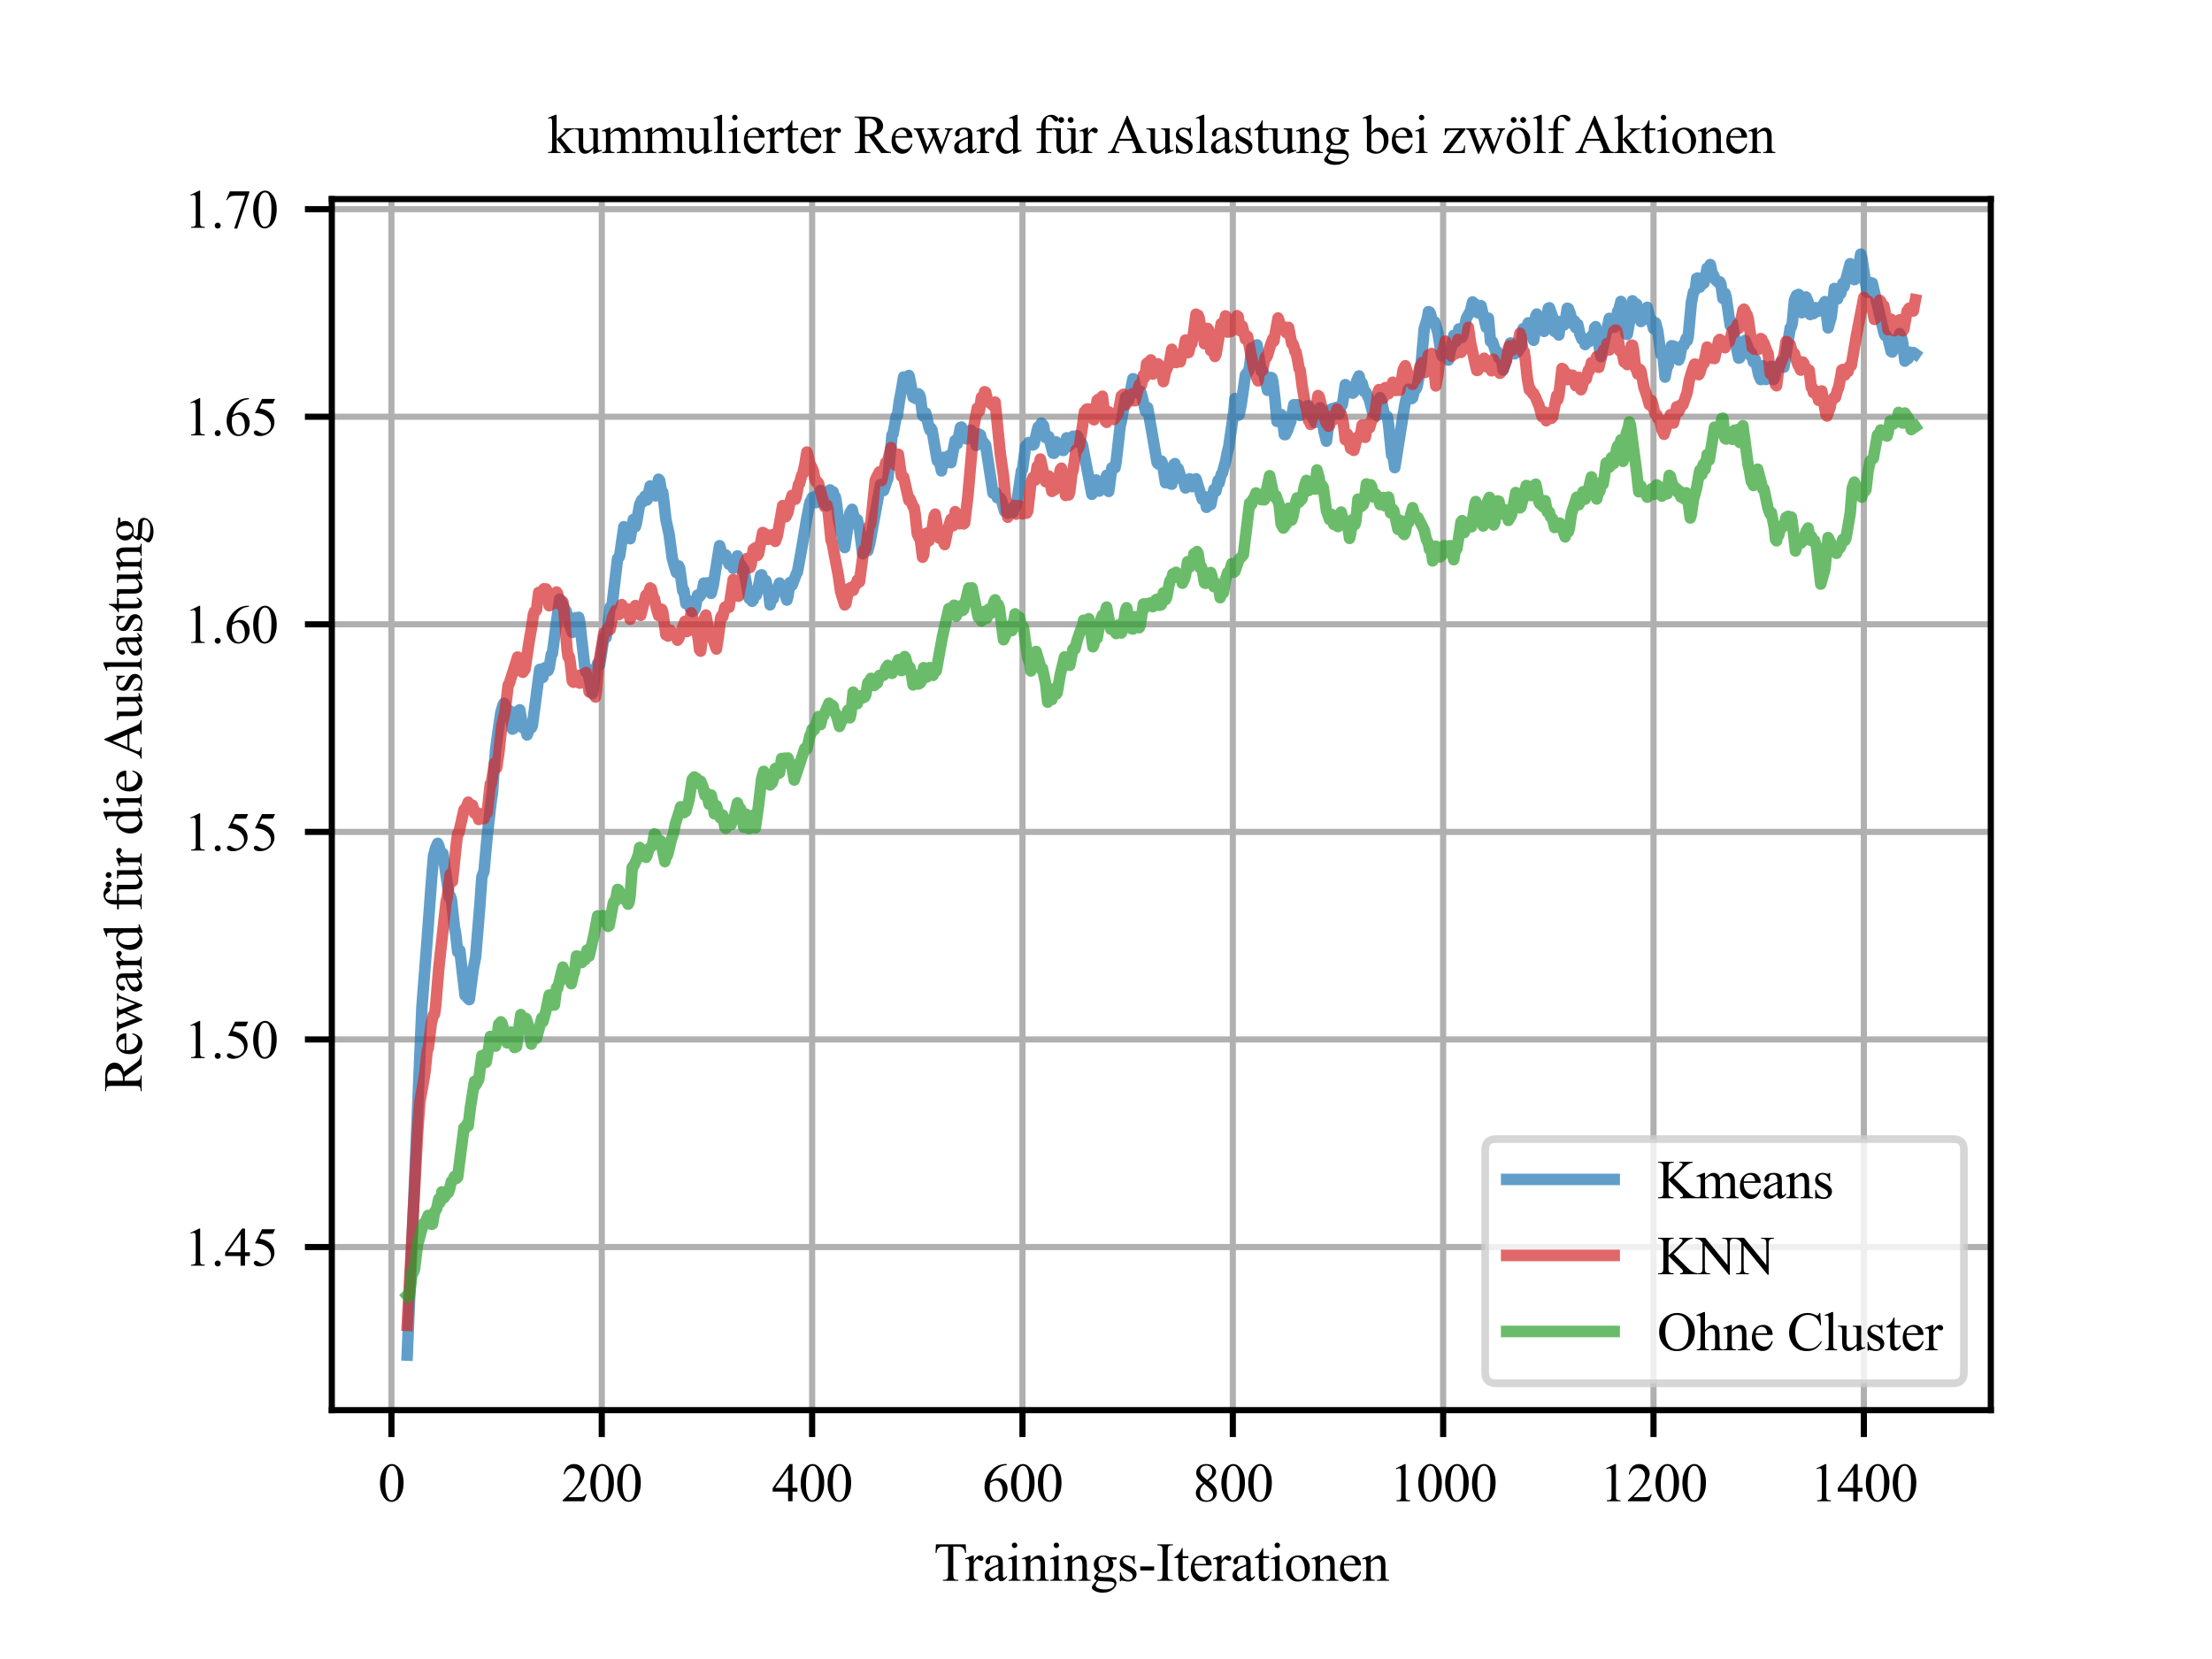 <?xml version="1.0" encoding="utf-8" standalone="no"?>
<!DOCTYPE svg PUBLIC "-//W3C//DTD SVG 1.1//EN"
  "http://www.w3.org/Graphics/SVG/1.1/DTD/svg11.dtd">
<svg xmlns:xlink="http://www.w3.org/1999/xlink" width="288pt" height="216pt" viewBox="0 0 288 216" xmlns="http://www.w3.org/2000/svg" version="1.1">
 <defs>
  <style type="text/css">*{stroke-linejoin: round; stroke-linecap: butt}</style>
 </defs>
 <g id="figure_1">
  <g id="patch_1">
   <path d="M 0 216 
L 288 216 
L 288 0 
L 0 0 
z
" style="fill: #ffffff"/>
  </g>
  <g id="axes_1">
   <g id="patch_2">
    <path d="M 43.2 183.6 
L 259.2 183.6 
L 259.2 25.92 
L 43.2 25.92 
z
" style="fill: #ffffff"/>
   </g>
   <g id="matplotlib.axis_1">
    <g id="xtick_1">
     <g id="line2d_1">
      <path d="M 50.964 183.6 
L 50.964 25.92 
" clip-path="url(#p7563808089)" style="fill: none; stroke: #b0b0b0; stroke-width: 0.8; stroke-linecap: square"/>
     </g>
     <g id="line2d_2">
      <defs>
       <path id="m3b0320f38e" d="M 0 0 
L 0 3.5 
" style="stroke: #000000; stroke-width: 0.8"/>
      </defs>
      <g>
       <use xlink:href="#m3b0320f38e" x="50.964" y="183.6" style="stroke: #000000; stroke-width: 0.8"/>
      </g>
     </g>
     <g id="text_1">
      <!-- 0 -->
      <g transform="translate(49.214 195.461) scale(0.07 -0.07)">
       <defs>
        <path id="TimesNewRomanPSMT-30" d="M 231 2094 
Q 231 2819 450 3342 
Q 669 3866 1031 4122 
Q 1313 4325 1613 4325 
Q 2100 4325 2488 3828 
Q 2972 3213 2972 2159 
Q 2972 1422 2759 906 
Q 2547 391 2217 158 
Q 1888 -75 1581 -75 
Q 975 -75 572 641 
Q 231 1244 231 2094 
z
M 844 2016 
Q 844 1141 1059 588 
Q 1238 122 1591 122 
Q 1759 122 1940 273 
Q 2122 425 2216 781 
Q 2359 1319 2359 2297 
Q 2359 3022 2209 3506 
Q 2097 3866 1919 4016 
Q 1791 4119 1609 4119 
Q 1397 4119 1231 3928 
Q 1006 3669 925 3112 
Q 844 2556 844 2016 
z
" transform="scale(0.016)"/>
       </defs>
       <use xlink:href="#TimesNewRomanPSMT-30"/>
      </g>
     </g>
    </g>
    <g id="xtick_2">
     <g id="line2d_3">
      <path d="M 78.351 183.6 
L 78.351 25.92 
" clip-path="url(#p7563808089)" style="fill: none; stroke: #b0b0b0; stroke-width: 0.8; stroke-linecap: square"/>
     </g>
     <g id="line2d_4">
      <g>
       <use xlink:href="#m3b0320f38e" x="78.351" y="183.6" style="stroke: #000000; stroke-width: 0.8"/>
      </g>
     </g>
     <g id="text_2">
      <!-- 200 -->
      <g transform="translate(73.101 195.461) scale(0.07 -0.07)">
       <defs>
        <path id="TimesNewRomanPSMT-32" d="M 2934 816 
L 2638 0 
L 138 0 
L 138 116 
Q 1241 1122 1691 1759 
Q 2141 2397 2141 2925 
Q 2141 3328 1894 3587 
Q 1647 3847 1303 3847 
Q 991 3847 742 3664 
Q 494 3481 375 3128 
L 259 3128 
Q 338 3706 661 4015 
Q 984 4325 1469 4325 
Q 1984 4325 2329 3994 
Q 2675 3663 2675 3213 
Q 2675 2891 2525 2569 
Q 2294 2063 1775 1497 
Q 997 647 803 472 
L 1909 472 
Q 2247 472 2383 497 
Q 2519 522 2628 598 
Q 2738 675 2819 816 
L 2934 816 
z
" transform="scale(0.016)"/>
       </defs>
       <use xlink:href="#TimesNewRomanPSMT-32"/>
       <use xlink:href="#TimesNewRomanPSMT-30" x="50"/>
       <use xlink:href="#TimesNewRomanPSMT-30" x="100"/>
      </g>
     </g>
    </g>
    <g id="xtick_3">
     <g id="line2d_5">
      <path d="M 105.738 183.6 
L 105.738 25.92 
" clip-path="url(#p7563808089)" style="fill: none; stroke: #b0b0b0; stroke-width: 0.8; stroke-linecap: square"/>
     </g>
     <g id="line2d_6">
      <g>
       <use xlink:href="#m3b0320f38e" x="105.738" y="183.6" style="stroke: #000000; stroke-width: 0.8"/>
      </g>
     </g>
     <g id="text_3">
      <!-- 400 -->
      <g transform="translate(100.488 195.461) scale(0.07 -0.07)">
       <defs>
        <path id="TimesNewRomanPSMT-34" d="M 2978 1563 
L 2978 1119 
L 2409 1119 
L 2409 0 
L 1894 0 
L 1894 1119 
L 100 1119 
L 100 1519 
L 2066 4325 
L 2409 4325 
L 2409 1563 
L 2978 1563 
z
M 1894 1563 
L 1894 3666 
L 406 1563 
L 1894 1563 
z
" transform="scale(0.016)"/>
       </defs>
       <use xlink:href="#TimesNewRomanPSMT-34"/>
       <use xlink:href="#TimesNewRomanPSMT-30" x="50"/>
       <use xlink:href="#TimesNewRomanPSMT-30" x="100"/>
      </g>
     </g>
    </g>
    <g id="xtick_4">
     <g id="line2d_7">
      <path d="M 133.125 183.6 
L 133.125 25.92 
" clip-path="url(#p7563808089)" style="fill: none; stroke: #b0b0b0; stroke-width: 0.8; stroke-linecap: square"/>
     </g>
     <g id="line2d_8">
      <g>
       <use xlink:href="#m3b0320f38e" x="133.125" y="183.6" style="stroke: #000000; stroke-width: 0.8"/>
      </g>
     </g>
     <g id="text_4">
      <!-- 600 -->
      <g transform="translate(127.875 195.461) scale(0.07 -0.07)">
       <defs>
        <path id="TimesNewRomanPSMT-36" d="M 2869 4325 
L 2869 4209 
Q 2456 4169 2195 4045 
Q 1934 3922 1679 3669 
Q 1425 3416 1258 3105 
Q 1091 2794 978 2366 
Q 1428 2675 1881 2675 
Q 2316 2675 2634 2325 
Q 2953 1975 2953 1425 
Q 2953 894 2631 456 
Q 2244 -75 1606 -75 
Q 1172 -75 869 213 
Q 275 772 275 1663 
Q 275 2231 503 2743 
Q 731 3256 1154 3653 
Q 1578 4050 1965 4187 
Q 2353 4325 2688 4325 
L 2869 4325 
z
M 925 2138 
Q 869 1716 869 1456 
Q 869 1156 980 804 
Q 1091 453 1309 247 
Q 1469 100 1697 100 
Q 1969 100 2183 356 
Q 2397 613 2397 1088 
Q 2397 1622 2184 2012 
Q 1972 2403 1581 2403 
Q 1463 2403 1327 2353 
Q 1191 2303 925 2138 
z
" transform="scale(0.016)"/>
       </defs>
       <use xlink:href="#TimesNewRomanPSMT-36"/>
       <use xlink:href="#TimesNewRomanPSMT-30" x="50"/>
       <use xlink:href="#TimesNewRomanPSMT-30" x="100"/>
      </g>
     </g>
    </g>
    <g id="xtick_5">
     <g id="line2d_9">
      <path d="M 160.512 183.6 
L 160.512 25.92 
" clip-path="url(#p7563808089)" style="fill: none; stroke: #b0b0b0; stroke-width: 0.8; stroke-linecap: square"/>
     </g>
     <g id="line2d_10">
      <g>
       <use xlink:href="#m3b0320f38e" x="160.512" y="183.6" style="stroke: #000000; stroke-width: 0.8"/>
      </g>
     </g>
     <g id="text_5">
      <!-- 800 -->
      <g transform="translate(155.262 195.461) scale(0.07 -0.07)">
       <defs>
        <path id="TimesNewRomanPSMT-38" d="M 1228 2134 
Q 725 2547 579 2797 
Q 434 3047 434 3316 
Q 434 3728 753 4026 
Q 1072 4325 1600 4325 
Q 2113 4325 2425 4047 
Q 2738 3769 2738 3413 
Q 2738 3175 2569 2928 
Q 2400 2681 1866 2347 
Q 2416 1922 2594 1678 
Q 2831 1359 2831 1006 
Q 2831 559 2490 242 
Q 2150 -75 1597 -75 
Q 994 -75 656 303 
Q 388 606 388 966 
Q 388 1247 577 1523 
Q 766 1800 1228 2134 
z
M 1719 2469 
Q 2094 2806 2194 3001 
Q 2294 3197 2294 3444 
Q 2294 3772 2109 3958 
Q 1925 4144 1606 4144 
Q 1288 4144 1088 3959 
Q 888 3775 888 3528 
Q 888 3366 970 3203 
Q 1053 3041 1206 2894 
L 1719 2469 
z
M 1375 2016 
Q 1116 1797 991 1539 
Q 866 1281 866 981 
Q 866 578 1086 336 
Q 1306 94 1647 94 
Q 1984 94 2187 284 
Q 2391 475 2391 747 
Q 2391 972 2272 1150 
Q 2050 1481 1375 2016 
z
" transform="scale(0.016)"/>
       </defs>
       <use xlink:href="#TimesNewRomanPSMT-38"/>
       <use xlink:href="#TimesNewRomanPSMT-30" x="50"/>
       <use xlink:href="#TimesNewRomanPSMT-30" x="100"/>
      </g>
     </g>
    </g>
    <g id="xtick_6">
     <g id="line2d_11">
      <path d="M 187.898 183.6 
L 187.898 25.92 
" clip-path="url(#p7563808089)" style="fill: none; stroke: #b0b0b0; stroke-width: 0.8; stroke-linecap: square"/>
     </g>
     <g id="line2d_12">
      <g>
       <use xlink:href="#m3b0320f38e" x="187.898" y="183.6" style="stroke: #000000; stroke-width: 0.8"/>
      </g>
     </g>
     <g id="text_6">
      <!-- 1000 -->
      <g transform="translate(180.898 195.461) scale(0.07 -0.07)">
       <defs>
        <path id="TimesNewRomanPSMT-31" d="M 750 3822 
L 1781 4325 
L 1884 4325 
L 1884 747 
Q 1884 391 1914 303 
Q 1944 216 2037 169 
Q 2131 122 2419 116 
L 2419 0 
L 825 0 
L 825 116 
Q 1125 122 1212 167 
Q 1300 213 1334 289 
Q 1369 366 1369 747 
L 1369 3034 
Q 1369 3497 1338 3628 
Q 1316 3728 1258 3775 
Q 1200 3822 1119 3822 
Q 1003 3822 797 3725 
L 750 3822 
z
" transform="scale(0.016)"/>
       </defs>
       <use xlink:href="#TimesNewRomanPSMT-31"/>
       <use xlink:href="#TimesNewRomanPSMT-30" x="50"/>
       <use xlink:href="#TimesNewRomanPSMT-30" x="100"/>
       <use xlink:href="#TimesNewRomanPSMT-30" x="150"/>
      </g>
     </g>
    </g>
    <g id="xtick_7">
     <g id="line2d_13">
      <path d="M 215.285 183.6 
L 215.285 25.92 
" clip-path="url(#p7563808089)" style="fill: none; stroke: #b0b0b0; stroke-width: 0.8; stroke-linecap: square"/>
     </g>
     <g id="line2d_14">
      <g>
       <use xlink:href="#m3b0320f38e" x="215.285" y="183.6" style="stroke: #000000; stroke-width: 0.8"/>
      </g>
     </g>
     <g id="text_7">
      <!-- 1200 -->
      <g transform="translate(208.285 195.461) scale(0.07 -0.07)">
       <use xlink:href="#TimesNewRomanPSMT-31"/>
       <use xlink:href="#TimesNewRomanPSMT-32" x="50"/>
       <use xlink:href="#TimesNewRomanPSMT-30" x="100"/>
       <use xlink:href="#TimesNewRomanPSMT-30" x="150"/>
      </g>
     </g>
    </g>
    <g id="xtick_8">
     <g id="line2d_15">
      <path d="M 242.672 183.6 
L 242.672 25.92 
" clip-path="url(#p7563808089)" style="fill: none; stroke: #b0b0b0; stroke-width: 0.8; stroke-linecap: square"/>
     </g>
     <g id="line2d_16">
      <g>
       <use xlink:href="#m3b0320f38e" x="242.672" y="183.6" style="stroke: #000000; stroke-width: 0.8"/>
      </g>
     </g>
     <g id="text_8">
      <!-- 1400 -->
      <g transform="translate(235.672 195.461) scale(0.07 -0.07)">
       <use xlink:href="#TimesNewRomanPSMT-31"/>
       <use xlink:href="#TimesNewRomanPSMT-34" x="50"/>
       <use xlink:href="#TimesNewRomanPSMT-30" x="100"/>
       <use xlink:href="#TimesNewRomanPSMT-30" x="150"/>
      </g>
     </g>
    </g>
    <g id="text_9">
     <!-- Trainings-Iterationen -->
     <g transform="translate(121.585 205.819) scale(0.07 -0.07)">
      <defs>
       <path id="TimesNewRomanPSMT-54" d="M 3703 4238 
L 3750 3244 
L 3631 3244 
Q 3597 3506 3538 3619 
Q 3441 3800 3280 3886 
Q 3119 3972 2856 3972 
L 2259 3972 
L 2259 734 
Q 2259 344 2344 247 
Q 2463 116 2709 116 
L 2856 116 
L 2856 0 
L 1059 0 
L 1059 116 
L 1209 116 
Q 1478 116 1591 278 
Q 1659 378 1659 734 
L 1659 3972 
L 1150 3972 
Q 853 3972 728 3928 
Q 566 3869 450 3700 
Q 334 3531 313 3244 
L 194 3244 
L 244 4238 
L 3703 4238 
z
" transform="scale(0.016)"/>
       <path id="TimesNewRomanPSMT-72" d="M 1038 2947 
L 1038 2303 
Q 1397 2947 1775 2947 
Q 1947 2947 2059 2842 
Q 2172 2738 2172 2600 
Q 2172 2478 2090 2393 
Q 2009 2309 1897 2309 
Q 1788 2309 1652 2417 
Q 1516 2525 1450 2525 
Q 1394 2525 1328 2463 
Q 1188 2334 1038 2041 
L 1038 669 
Q 1038 431 1097 309 
Q 1138 225 1241 169 
Q 1344 113 1538 113 
L 1538 0 
L 72 0 
L 72 113 
Q 291 113 397 181 
Q 475 231 506 341 
Q 522 394 522 644 
L 522 1753 
Q 522 2253 501 2348 
Q 481 2444 426 2487 
Q 372 2531 291 2531 
Q 194 2531 72 2484 
L 41 2597 
L 906 2947 
L 1038 2947 
z
" transform="scale(0.016)"/>
       <path id="TimesNewRomanPSMT-61" d="M 1822 413 
Q 1381 72 1269 19 
Q 1100 -59 909 -59 
Q 613 -59 420 144 
Q 228 347 228 678 
Q 228 888 322 1041 
Q 450 1253 767 1440 
Q 1084 1628 1822 1897 
L 1822 2009 
Q 1822 2438 1686 2597 
Q 1550 2756 1291 2756 
Q 1094 2756 978 2650 
Q 859 2544 859 2406 
L 866 2225 
Q 866 2081 792 2003 
Q 719 1925 600 1925 
Q 484 1925 411 2006 
Q 338 2088 338 2228 
Q 338 2497 613 2722 
Q 888 2947 1384 2947 
Q 1766 2947 2009 2819 
Q 2194 2722 2281 2516 
Q 2338 2381 2338 1966 
L 2338 994 
Q 2338 584 2353 492 
Q 2369 400 2405 369 
Q 2441 338 2488 338 
Q 2538 338 2575 359 
Q 2641 400 2828 588 
L 2828 413 
Q 2478 -56 2159 -56 
Q 2006 -56 1915 50 
Q 1825 156 1822 413 
z
M 1822 616 
L 1822 1706 
Q 1350 1519 1213 1441 
Q 966 1303 859 1153 
Q 753 1003 753 825 
Q 753 600 887 451 
Q 1022 303 1197 303 
Q 1434 303 1822 616 
z
" transform="scale(0.016)"/>
       <path id="TimesNewRomanPSMT-69" d="M 928 4444 
Q 1059 4444 1151 4351 
Q 1244 4259 1244 4128 
Q 1244 3997 1151 3903 
Q 1059 3809 928 3809 
Q 797 3809 703 3903 
Q 609 3997 609 4128 
Q 609 4259 701 4351 
Q 794 4444 928 4444 
z
M 1188 2947 
L 1188 647 
Q 1188 378 1227 289 
Q 1266 200 1342 156 
Q 1419 113 1622 113 
L 1622 0 
L 231 0 
L 231 113 
Q 441 113 512 153 
Q 584 194 626 287 
Q 669 381 669 647 
L 669 1750 
Q 669 2216 641 2353 
Q 619 2453 572 2492 
Q 525 2531 444 2531 
Q 356 2531 231 2484 
L 188 2597 
L 1050 2947 
L 1188 2947 
z
" transform="scale(0.016)"/>
       <path id="TimesNewRomanPSMT-6e" d="M 1034 2341 
Q 1538 2947 1994 2947 
Q 2228 2947 2397 2830 
Q 2566 2713 2666 2444 
Q 2734 2256 2734 1869 
L 2734 647 
Q 2734 375 2778 278 
Q 2813 200 2889 156 
Q 2966 113 3172 113 
L 3172 0 
L 1756 0 
L 1756 113 
L 1816 113 
Q 2016 113 2095 173 
Q 2175 234 2206 353 
Q 2219 400 2219 647 
L 2219 1819 
Q 2219 2209 2117 2386 
Q 2016 2563 1775 2563 
Q 1403 2563 1034 2156 
L 1034 647 
Q 1034 356 1069 288 
Q 1113 197 1189 155 
Q 1266 113 1500 113 
L 1500 0 
L 84 0 
L 84 113 
L 147 113 
Q 366 113 442 223 
Q 519 334 519 647 
L 519 1709 
Q 519 2225 495 2337 
Q 472 2450 423 2490 
Q 375 2531 294 2531 
Q 206 2531 84 2484 
L 38 2597 
L 900 2947 
L 1034 2947 
L 1034 2341 
z
" transform="scale(0.016)"/>
       <path id="TimesNewRomanPSMT-67" d="M 966 1044 
Q 703 1172 562 1401 
Q 422 1631 422 1909 
Q 422 2334 742 2640 
Q 1063 2947 1563 2947 
Q 1972 2947 2272 2747 
L 2878 2747 
Q 3013 2747 3034 2739 
Q 3056 2731 3066 2713 
Q 3084 2684 3084 2613 
Q 3084 2531 3069 2500 
Q 3059 2484 3036 2475 
Q 3013 2466 2878 2466 
L 2506 2466 
Q 2681 2241 2681 1891 
Q 2681 1491 2375 1206 
Q 2069 922 1553 922 
Q 1341 922 1119 984 
Q 981 866 932 777 
Q 884 688 884 625 
Q 884 572 936 522 
Q 988 472 1138 450 
Q 1225 438 1575 428 
Q 2219 413 2409 384 
Q 2700 344 2873 169 
Q 3047 -6 3047 -263 
Q 3047 -616 2716 -925 
Q 2228 -1381 1444 -1381 
Q 841 -1381 425 -1109 
Q 191 -953 191 -784 
Q 191 -709 225 -634 
Q 278 -519 444 -313 
Q 466 -284 763 25 
Q 600 122 533 198 
Q 466 275 466 372 
Q 466 481 555 628 
Q 644 775 966 1044 
z
M 1509 2797 
Q 1278 2797 1122 2612 
Q 966 2428 966 2047 
Q 966 1553 1178 1281 
Q 1341 1075 1591 1075 
Q 1828 1075 1981 1253 
Q 2134 1431 2134 1813 
Q 2134 2309 1919 2591 
Q 1759 2797 1509 2797 
z
M 934 0 
Q 788 -159 713 -296 
Q 638 -434 638 -550 
Q 638 -700 819 -813 
Q 1131 -1006 1722 -1006 
Q 2284 -1006 2551 -807 
Q 2819 -609 2819 -384 
Q 2819 -222 2659 -153 
Q 2497 -84 2016 -72 
Q 1313 -53 934 0 
z
" transform="scale(0.016)"/>
       <path id="TimesNewRomanPSMT-73" d="M 2050 2947 
L 2050 1972 
L 1947 1972 
Q 1828 2431 1642 2597 
Q 1456 2763 1169 2763 
Q 950 2763 815 2647 
Q 681 2531 681 2391 
Q 681 2216 781 2091 
Q 878 1963 1175 1819 
L 1631 1597 
Q 2266 1288 2266 781 
Q 2266 391 1970 151 
Q 1675 -88 1309 -88 
Q 1047 -88 709 6 
Q 606 38 541 38 
Q 469 38 428 -44 
L 325 -44 
L 325 978 
L 428 978 
Q 516 541 762 319 
Q 1009 97 1316 97 
Q 1531 97 1667 223 
Q 1803 350 1803 528 
Q 1803 744 1651 891 
Q 1500 1038 1047 1263 
Q 594 1488 453 1669 
Q 313 1847 313 2119 
Q 313 2472 555 2709 
Q 797 2947 1181 2947 
Q 1350 2947 1591 2875 
Q 1750 2828 1803 2828 
Q 1853 2828 1881 2850 
Q 1909 2872 1947 2947 
L 2050 2947 
z
" transform="scale(0.016)"/>
       <path id="TimesNewRomanPSMT-2d" d="M 259 1672 
L 1875 1672 
L 1875 1200 
L 259 1200 
L 259 1672 
z
" transform="scale(0.016)"/>
       <path id="TimesNewRomanPSMT-49" d="M 1975 116 
L 1975 0 
L 159 0 
L 159 116 
L 309 116 
Q 572 116 691 269 
Q 766 369 766 750 
L 766 3488 
Q 766 3809 725 3913 
Q 694 3991 597 4047 
Q 459 4122 309 4122 
L 159 4122 
L 159 4238 
L 1975 4238 
L 1975 4122 
L 1822 4122 
Q 1563 4122 1444 3969 
Q 1366 3869 1366 3488 
L 1366 750 
Q 1366 428 1406 325 
Q 1438 247 1538 191 
Q 1672 116 1822 116 
L 1975 116 
z
" transform="scale(0.016)"/>
       <path id="TimesNewRomanPSMT-74" d="M 1031 3803 
L 1031 2863 
L 1700 2863 
L 1700 2644 
L 1031 2644 
L 1031 788 
Q 1031 509 1111 412 
Q 1191 316 1316 316 
Q 1419 316 1516 380 
Q 1613 444 1666 569 
L 1788 569 
Q 1678 263 1478 108 
Q 1278 -47 1066 -47 
Q 922 -47 784 33 
Q 647 113 581 261 
Q 516 409 516 719 
L 516 2644 
L 63 2644 
L 63 2747 
Q 234 2816 414 2980 
Q 594 3144 734 3369 
Q 806 3488 934 3803 
L 1031 3803 
z
" transform="scale(0.016)"/>
       <path id="TimesNewRomanPSMT-65" d="M 681 1784 
Q 678 1147 991 784 
Q 1303 422 1725 422 
Q 2006 422 2214 576 
Q 2422 731 2563 1106 
L 2659 1044 
Q 2594 616 2278 264 
Q 1963 -88 1488 -88 
Q 972 -88 605 314 
Q 238 716 238 1394 
Q 238 2128 614 2539 
Q 991 2950 1559 2950 
Q 2041 2950 2350 2633 
Q 2659 2316 2659 1784 
L 681 1784 
z
M 681 1966 
L 2006 1966 
Q 1991 2241 1941 2353 
Q 1863 2528 1708 2628 
Q 1553 2728 1384 2728 
Q 1125 2728 920 2526 
Q 716 2325 681 1966 
z
" transform="scale(0.016)"/>
       <path id="TimesNewRomanPSMT-6f" d="M 1600 2947 
Q 2250 2947 2644 2453 
Q 2978 2031 2978 1484 
Q 2978 1100 2793 706 
Q 2609 313 2286 112 
Q 1963 -88 1566 -88 
Q 919 -88 538 428 
Q 216 863 216 1403 
Q 216 1797 411 2186 
Q 606 2575 925 2761 
Q 1244 2947 1600 2947 
z
M 1503 2744 
Q 1338 2744 1170 2645 
Q 1003 2547 900 2300 
Q 797 2053 797 1666 
Q 797 1041 1045 587 
Q 1294 134 1700 134 
Q 2003 134 2200 384 
Q 2397 634 2397 1244 
Q 2397 2006 2069 2444 
Q 1847 2744 1503 2744 
z
" transform="scale(0.016)"/>
      </defs>
      <use xlink:href="#TimesNewRomanPSMT-54"/>
      <use xlink:href="#TimesNewRomanPSMT-72" x="57.584"/>
      <use xlink:href="#TimesNewRomanPSMT-61" x="90.885"/>
      <use xlink:href="#TimesNewRomanPSMT-69" x="135.27"/>
      <use xlink:href="#TimesNewRomanPSMT-6e" x="163.053"/>
      <use xlink:href="#TimesNewRomanPSMT-69" x="213.053"/>
      <use xlink:href="#TimesNewRomanPSMT-6e" x="240.836"/>
      <use xlink:href="#TimesNewRomanPSMT-67" x="290.836"/>
      <use xlink:href="#TimesNewRomanPSMT-73" x="340.836"/>
      <use xlink:href="#TimesNewRomanPSMT-2d" x="379.752"/>
      <use xlink:href="#TimesNewRomanPSMT-49" x="413.053"/>
      <use xlink:href="#TimesNewRomanPSMT-74" x="446.354"/>
      <use xlink:href="#TimesNewRomanPSMT-65" x="474.137"/>
      <use xlink:href="#TimesNewRomanPSMT-72" x="518.521"/>
      <use xlink:href="#TimesNewRomanPSMT-61" x="551.822"/>
      <use xlink:href="#TimesNewRomanPSMT-74" x="596.207"/>
      <use xlink:href="#TimesNewRomanPSMT-69" x="623.99"/>
      <use xlink:href="#TimesNewRomanPSMT-6f" x="651.773"/>
      <use xlink:href="#TimesNewRomanPSMT-6e" x="701.773"/>
      <use xlink:href="#TimesNewRomanPSMT-65" x="751.773"/>
      <use xlink:href="#TimesNewRomanPSMT-6e" x="796.158"/>
     </g>
    </g>
   </g>
   <g id="matplotlib.axis_2">
    <g id="ytick_1">
     <g id="line2d_17">
      <path d="M 43.2 162.362 
L 259.2 162.362 
" clip-path="url(#p7563808089)" style="fill: none; stroke: #b0b0b0; stroke-width: 0.8; stroke-linecap: square"/>
     </g>
     <g id="line2d_18">
      <defs>
       <path id="m151dbee3a3" d="M 0 0 
L -3.5 0 
" style="stroke: #000000; stroke-width: 0.8"/>
      </defs>
      <g>
       <use xlink:href="#m151dbee3a3" x="43.2" y="162.362" style="stroke: #000000; stroke-width: 0.8"/>
      </g>
     </g>
     <g id="text_10">
      <!-- 1.45 -->
      <g transform="translate(23.95 164.792) scale(0.07 -0.07)">
       <defs>
        <path id="TimesNewRomanPSMT-2e" d="M 800 606 
Q 947 606 1047 504 
Q 1147 403 1147 259 
Q 1147 116 1045 14 
Q 944 -88 800 -88 
Q 656 -88 554 14 
Q 453 116 453 259 
Q 453 406 554 506 
Q 656 606 800 606 
z
" transform="scale(0.016)"/>
        <path id="TimesNewRomanPSMT-35" d="M 2778 4238 
L 2534 3706 
L 1259 3706 
L 981 3138 
Q 1809 3016 2294 2522 
Q 2709 2097 2709 1522 
Q 2709 1188 2573 903 
Q 2438 619 2231 419 
Q 2025 219 1772 97 
Q 1413 -75 1034 -75 
Q 653 -75 479 54 
Q 306 184 306 341 
Q 306 428 378 495 
Q 450 563 559 563 
Q 641 563 702 538 
Q 763 513 909 409 
Q 1144 247 1384 247 
Q 1750 247 2026 523 
Q 2303 800 2303 1197 
Q 2303 1581 2056 1914 
Q 1809 2247 1375 2428 
Q 1034 2569 447 2591 
L 1259 4238 
L 2778 4238 
z
" transform="scale(0.016)"/>
       </defs>
       <use xlink:href="#TimesNewRomanPSMT-31"/>
       <use xlink:href="#TimesNewRomanPSMT-2e" x="50"/>
       <use xlink:href="#TimesNewRomanPSMT-34" x="75"/>
       <use xlink:href="#TimesNewRomanPSMT-35" x="125"/>
      </g>
     </g>
    </g>
    <g id="ytick_2">
     <g id="line2d_19">
      <path d="M 43.2 135.336 
L 259.2 135.336 
" clip-path="url(#p7563808089)" style="fill: none; stroke: #b0b0b0; stroke-width: 0.8; stroke-linecap: square"/>
     </g>
     <g id="line2d_20">
      <g>
       <use xlink:href="#m151dbee3a3" x="43.2" y="135.336" style="stroke: #000000; stroke-width: 0.8"/>
      </g>
     </g>
     <g id="text_11">
      <!-- 1.50 -->
      <g transform="translate(23.95 137.766) scale(0.07 -0.07)">
       <use xlink:href="#TimesNewRomanPSMT-31"/>
       <use xlink:href="#TimesNewRomanPSMT-2e" x="50"/>
       <use xlink:href="#TimesNewRomanPSMT-35" x="75"/>
       <use xlink:href="#TimesNewRomanPSMT-30" x="125"/>
      </g>
     </g>
    </g>
    <g id="ytick_3">
     <g id="line2d_21">
      <path d="M 43.2 108.31 
L 259.2 108.31 
" clip-path="url(#p7563808089)" style="fill: none; stroke: #b0b0b0; stroke-width: 0.8; stroke-linecap: square"/>
     </g>
     <g id="line2d_22">
      <g>
       <use xlink:href="#m151dbee3a3" x="43.2" y="108.31" style="stroke: #000000; stroke-width: 0.8"/>
      </g>
     </g>
     <g id="text_12">
      <!-- 1.55 -->
      <g transform="translate(23.95 110.74) scale(0.07 -0.07)">
       <use xlink:href="#TimesNewRomanPSMT-31"/>
       <use xlink:href="#TimesNewRomanPSMT-2e" x="50"/>
       <use xlink:href="#TimesNewRomanPSMT-35" x="75"/>
       <use xlink:href="#TimesNewRomanPSMT-35" x="125"/>
      </g>
     </g>
    </g>
    <g id="ytick_4">
     <g id="line2d_23">
      <path d="M 43.2 81.283 
L 259.2 81.283 
" clip-path="url(#p7563808089)" style="fill: none; stroke: #b0b0b0; stroke-width: 0.8; stroke-linecap: square"/>
     </g>
     <g id="line2d_24">
      <g>
       <use xlink:href="#m151dbee3a3" x="43.2" y="81.283" style="stroke: #000000; stroke-width: 0.8"/>
      </g>
     </g>
     <g id="text_13">
      <!-- 1.60 -->
      <g transform="translate(23.95 83.714) scale(0.07 -0.07)">
       <use xlink:href="#TimesNewRomanPSMT-31"/>
       <use xlink:href="#TimesNewRomanPSMT-2e" x="50"/>
       <use xlink:href="#TimesNewRomanPSMT-36" x="75"/>
       <use xlink:href="#TimesNewRomanPSMT-30" x="125"/>
      </g>
     </g>
    </g>
    <g id="ytick_5">
     <g id="line2d_25">
      <path d="M 43.2 54.257 
L 259.2 54.257 
" clip-path="url(#p7563808089)" style="fill: none; stroke: #b0b0b0; stroke-width: 0.8; stroke-linecap: square"/>
     </g>
     <g id="line2d_26">
      <g>
       <use xlink:href="#m151dbee3a3" x="43.2" y="54.257" style="stroke: #000000; stroke-width: 0.8"/>
      </g>
     </g>
     <g id="text_14">
      <!-- 1.65 -->
      <g transform="translate(23.95 56.687) scale(0.07 -0.07)">
       <use xlink:href="#TimesNewRomanPSMT-31"/>
       <use xlink:href="#TimesNewRomanPSMT-2e" x="50"/>
       <use xlink:href="#TimesNewRomanPSMT-36" x="75"/>
       <use xlink:href="#TimesNewRomanPSMT-35" x="125"/>
      </g>
     </g>
    </g>
    <g id="ytick_6">
     <g id="line2d_27">
      <path d="M 43.2 27.231 
L 259.2 27.231 
" clip-path="url(#p7563808089)" style="fill: none; stroke: #b0b0b0; stroke-width: 0.8; stroke-linecap: square"/>
     </g>
     <g id="line2d_28">
      <g>
       <use xlink:href="#m151dbee3a3" x="43.2" y="27.231" style="stroke: #000000; stroke-width: 0.8"/>
      </g>
     </g>
     <g id="text_15">
      <!-- 1.70 -->
      <g transform="translate(23.95 29.661) scale(0.07 -0.07)">
       <defs>
        <path id="TimesNewRomanPSMT-37" d="M 644 4238 
L 2916 4238 
L 2916 4119 
L 1503 -88 
L 1153 -88 
L 2419 3728 
L 1253 3728 
Q 900 3728 750 3644 
Q 488 3500 328 3200 
L 238 3234 
L 644 4238 
z
" transform="scale(0.016)"/>
       </defs>
       <use xlink:href="#TimesNewRomanPSMT-31"/>
       <use xlink:href="#TimesNewRomanPSMT-2e" x="50"/>
       <use xlink:href="#TimesNewRomanPSMT-37" x="75"/>
       <use xlink:href="#TimesNewRomanPSMT-30" x="125"/>
      </g>
     </g>
    </g>
    <g id="text_16">
     <!-- Reward für die Auslastung -->
     <g transform="translate(18.44 142.185) rotate(-90) scale(0.07 -0.07)">
      <defs>
       <path id="TimesNewRomanPSMT-52" d="M 4325 0 
L 3194 0 
L 1759 1981 
Q 1600 1975 1500 1975 
Q 1459 1975 1412 1976 
Q 1366 1978 1316 1981 
L 1316 750 
Q 1316 350 1403 253 
Q 1522 116 1759 116 
L 1925 116 
L 1925 0 
L 109 0 
L 109 116 
L 269 116 
Q 538 116 653 291 
Q 719 388 719 750 
L 719 3488 
Q 719 3888 631 3984 
Q 509 4122 269 4122 
L 109 4122 
L 109 4238 
L 1653 4238 
Q 2328 4238 2648 4139 
Q 2969 4041 3192 3777 
Q 3416 3513 3416 3147 
Q 3416 2756 3161 2468 
Q 2906 2181 2372 2063 
L 3247 847 
Q 3547 428 3762 290 
Q 3978 153 4325 116 
L 4325 0 
z
M 1316 2178 
Q 1375 2178 1419 2176 
Q 1463 2175 1491 2175 
Q 2097 2175 2405 2437 
Q 2713 2700 2713 3106 
Q 2713 3503 2464 3751 
Q 2216 4000 1806 4000 
Q 1625 4000 1316 3941 
L 1316 2178 
z
" transform="scale(0.016)"/>
       <path id="TimesNewRomanPSMT-77" d="M 41 2863 
L 1241 2863 
L 1241 2747 
Q 1075 2734 1023 2687 
Q 972 2641 972 2553 
Q 972 2456 1025 2319 
L 1638 672 
L 2253 2013 
L 2091 2434 
Q 2016 2622 1894 2694 
Q 1825 2738 1638 2747 
L 1638 2863 
L 3000 2863 
L 3000 2747 
Q 2775 2738 2681 2666 
Q 2619 2616 2619 2506 
Q 2619 2444 2644 2378 
L 3294 734 
L 3897 2319 
Q 3959 2488 3959 2588 
Q 3959 2647 3898 2694 
Q 3838 2741 3659 2747 
L 3659 2863 
L 4563 2863 
L 4563 2747 
Q 4291 2706 4163 2378 
L 3206 -88 
L 3078 -88 
L 2363 1741 
L 1528 -88 
L 1413 -88 
L 494 2319 
Q 403 2547 315 2626 
Q 228 2706 41 2747 
L 41 2863 
z
" transform="scale(0.016)"/>
       <path id="TimesNewRomanPSMT-64" d="M 2222 322 
Q 2013 103 1813 7 
Q 1613 -88 1381 -88 
Q 913 -88 563 304 
Q 213 697 213 1313 
Q 213 1928 600 2439 
Q 988 2950 1597 2950 
Q 1975 2950 2222 2709 
L 2222 3238 
Q 2222 3728 2198 3840 
Q 2175 3953 2125 3993 
Q 2075 4034 2000 4034 
Q 1919 4034 1784 3984 
L 1744 4094 
L 2597 4444 
L 2738 4444 
L 2738 1134 
Q 2738 631 2761 520 
Q 2784 409 2836 365 
Q 2888 322 2956 322 
Q 3041 322 3181 375 
L 3216 266 
L 2366 -88 
L 2222 -88 
L 2222 322 
z
M 2222 541 
L 2222 2016 
Q 2203 2228 2109 2403 
Q 2016 2578 1861 2667 
Q 1706 2756 1559 2756 
Q 1284 2756 1069 2509 
Q 784 2184 784 1559 
Q 784 928 1059 592 
Q 1334 256 1672 256 
Q 1956 256 2222 541 
z
" transform="scale(0.016)"/>
       <path id="TimesNewRomanPSMT-20" transform="scale(0.016)"/>
       <path id="TimesNewRomanPSMT-66" d="M 1319 2638 
L 1319 756 
Q 1319 356 1406 250 
Q 1522 113 1716 113 
L 1975 113 
L 1975 0 
L 266 0 
L 266 113 
L 394 113 
Q 519 113 622 175 
Q 725 238 764 344 
Q 803 450 803 756 
L 803 2638 
L 247 2638 
L 247 2863 
L 803 2863 
L 803 3050 
Q 803 3478 940 3775 
Q 1078 4072 1361 4255 
Q 1644 4438 1997 4438 
Q 2325 4438 2600 4225 
Q 2781 4084 2781 3909 
Q 2781 3816 2700 3733 
Q 2619 3650 2525 3650 
Q 2453 3650 2373 3701 
Q 2294 3753 2178 3923 
Q 2063 4094 1966 4153 
Q 1869 4213 1750 4213 
Q 1606 4213 1506 4136 
Q 1406 4059 1362 3898 
Q 1319 3738 1319 3069 
L 1319 2863 
L 2056 2863 
L 2056 2638 
L 1319 2638 
z
" transform="scale(0.016)"/>
       <path id="TimesNewRomanPSMT-fc" d="M 2709 2863 
L 2709 1128 
Q 2709 631 2732 520 
Q 2756 409 2807 365 
Q 2859 322 2928 322 
Q 3025 322 3147 375 
L 3191 266 
L 2334 -88 
L 2194 -88 
L 2194 519 
Q 1825 119 1631 15 
Q 1438 -88 1222 -88 
Q 981 -88 804 51 
Q 628 191 559 409 
Q 491 628 491 1028 
L 491 2306 
Q 491 2509 447 2587 
Q 403 2666 317 2708 
Q 231 2750 6 2747 
L 6 2863 
L 1009 2863 
L 1009 947 
Q 1009 547 1148 422 
Q 1288 297 1484 297 
Q 1619 297 1789 381 
Q 1959 466 2194 703 
L 2194 2325 
Q 2194 2569 2105 2655 
Q 2016 2741 1734 2747 
L 1734 2863 
L 2709 2863 
z
M 2147 4178 
Q 2287 4178 2385 4078 
Q 2484 3978 2484 3838 
Q 2484 3697 2385 3598 
Q 2287 3500 2147 3500 
Q 2006 3500 1906 3598 
Q 1806 3697 1806 3838 
Q 1806 3978 1906 4078 
Q 2006 4178 2147 4178 
z
M 1044 4178 
Q 1187 4178 1285 4078 
Q 1384 3978 1384 3838 
Q 1384 3697 1284 3598 
Q 1184 3500 1047 3500 
Q 906 3500 806 3598 
Q 706 3697 706 3838 
Q 706 3978 804 4078 
Q 903 4178 1044 4178 
z
" transform="scale(0.016)"/>
       <path id="TimesNewRomanPSMT-41" d="M 2928 1419 
L 1288 1419 
L 1000 750 
Q 894 503 894 381 
Q 894 284 986 211 
Q 1078 138 1384 116 
L 1384 0 
L 50 0 
L 50 116 
Q 316 163 394 238 
Q 553 388 747 847 
L 2238 4334 
L 2347 4334 
L 3822 809 
Q 4000 384 4145 257 
Q 4291 131 4550 116 
L 4550 0 
L 2878 0 
L 2878 116 
Q 3131 128 3220 200 
Q 3309 272 3309 375 
Q 3309 513 3184 809 
L 2928 1419 
z
M 2841 1650 
L 2122 3363 
L 1384 1650 
L 2841 1650 
z
" transform="scale(0.016)"/>
       <path id="TimesNewRomanPSMT-75" d="M 2709 2863 
L 2709 1128 
Q 2709 631 2732 520 
Q 2756 409 2807 365 
Q 2859 322 2928 322 
Q 3025 322 3147 375 
L 3191 266 
L 2334 -88 
L 2194 -88 
L 2194 519 
Q 1825 119 1631 15 
Q 1438 -88 1222 -88 
Q 981 -88 804 51 
Q 628 191 559 409 
Q 491 628 491 1028 
L 491 2306 
Q 491 2509 447 2587 
Q 403 2666 317 2708 
Q 231 2750 6 2747 
L 6 2863 
L 1009 2863 
L 1009 947 
Q 1009 547 1148 422 
Q 1288 297 1484 297 
Q 1619 297 1789 381 
Q 1959 466 2194 703 
L 2194 2325 
Q 2194 2569 2105 2655 
Q 2016 2741 1734 2747 
L 1734 2863 
L 2709 2863 
z
" transform="scale(0.016)"/>
       <path id="TimesNewRomanPSMT-6c" d="M 1184 4444 
L 1184 647 
Q 1184 378 1223 290 
Q 1263 203 1344 158 
Q 1425 113 1647 113 
L 1647 0 
L 244 0 
L 244 113 
Q 441 113 512 153 
Q 584 194 625 287 
Q 666 381 666 647 
L 666 3247 
Q 666 3731 644 3842 
Q 622 3953 573 3993 
Q 525 4034 450 4034 
Q 369 4034 244 3984 
L 191 4094 
L 1044 4444 
L 1184 4444 
z
" transform="scale(0.016)"/>
      </defs>
      <use xlink:href="#TimesNewRomanPSMT-52"/>
      <use xlink:href="#TimesNewRomanPSMT-65" x="66.699"/>
      <use xlink:href="#TimesNewRomanPSMT-77" x="111.084"/>
      <use xlink:href="#TimesNewRomanPSMT-61" x="183.301"/>
      <use xlink:href="#TimesNewRomanPSMT-72" x="227.686"/>
      <use xlink:href="#TimesNewRomanPSMT-64" x="260.986"/>
      <use xlink:href="#TimesNewRomanPSMT-20" x="310.986"/>
      <use xlink:href="#TimesNewRomanPSMT-66" x="335.986"/>
      <use xlink:href="#TimesNewRomanPSMT-fc" x="369.287"/>
      <use xlink:href="#TimesNewRomanPSMT-72" x="419.287"/>
      <use xlink:href="#TimesNewRomanPSMT-20" x="452.588"/>
      <use xlink:href="#TimesNewRomanPSMT-64" x="477.588"/>
      <use xlink:href="#TimesNewRomanPSMT-69" x="527.588"/>
      <use xlink:href="#TimesNewRomanPSMT-65" x="555.371"/>
      <use xlink:href="#TimesNewRomanPSMT-20" x="599.756"/>
      <use xlink:href="#TimesNewRomanPSMT-41" x="619.256"/>
      <use xlink:href="#TimesNewRomanPSMT-75" x="691.473"/>
      <use xlink:href="#TimesNewRomanPSMT-73" x="741.473"/>
      <use xlink:href="#TimesNewRomanPSMT-6c" x="780.389"/>
      <use xlink:href="#TimesNewRomanPSMT-61" x="808.172"/>
      <use xlink:href="#TimesNewRomanPSMT-73" x="852.557"/>
      <use xlink:href="#TimesNewRomanPSMT-74" x="891.473"/>
      <use xlink:href="#TimesNewRomanPSMT-75" x="919.256"/>
      <use xlink:href="#TimesNewRomanPSMT-6e" x="969.256"/>
      <use xlink:href="#TimesNewRomanPSMT-67" x="1019.256"/>
     </g>
    </g>
   </g>
   <g id="line2d_29">
    <path d="M 53.018 176.433 
L 54.935 131.095 
L 55.62 122.274 
L 56.168 114.797 
L 56.442 111.479 
L 56.715 110.401 
L 56.989 109.797 
L 57.126 110.106 
L 57.4 111.087 
L 57.537 111.246 
L 57.674 111.133 
L 58.496 116.825 
L 58.632 116.69 
L 58.769 117.101 
L 59.18 120.823 
L 59.317 121.464 
L 59.591 123.933 
L 59.865 123.735 
L 60.55 129.594 
L 61.097 130.154 
L 61.645 125.993 
L 61.919 124.67 
L 62.467 118.003 
L 62.741 114.15 
L 63.014 113.469 
L 63.425 108.931 
L 63.973 104.147 
L 64.11 103.288 
L 64.521 97.64 
L 64.931 94.652 
L 65.205 92.781 
L 65.479 91.836 
L 65.616 91.574 
L 65.753 91.717 
L 66.027 92.558 
L 66.164 92.608 
L 66.301 92.511 
L 66.438 92.648 
L 66.712 94.928 
L 66.849 94.87 
L 66.985 94.478 
L 67.259 92.665 
L 67.396 92.762 
L 67.67 92.414 
L 68.081 94.783 
L 68.218 94.444 
L 68.355 94.501 
L 68.629 95.692 
L 69.039 94.567 
L 69.176 94.769 
L 69.313 94.492 
L 70.272 87.156 
L 70.409 87.121 
L 70.683 88.196 
L 70.957 86.934 
L 71.23 87.362 
L 71.367 87.305 
L 71.504 86.936 
L 71.778 85.201 
L 71.915 85.125 
L 72.463 80.94 
L 72.874 78.008 
L 73.148 78.56 
L 73.284 78.755 
L 73.558 79.418 
L 73.695 79.503 
L 74.243 81.582 
L 74.517 82.34 
L 74.928 80.436 
L 75.065 81.096 
L 75.202 80.896 
L 75.338 80.371 
L 75.475 80.924 
L 76.16 87.028 
L 76.297 87.49 
L 76.434 87.034 
L 77.119 90.321 
L 77.256 89.713 
L 77.529 87.434 
L 77.803 86.407 
L 77.94 86.669 
L 78.077 86.559 
L 78.351 84.774 
L 78.625 82.991 
L 78.762 82.935 
L 78.899 83.026 
L 79.036 82.409 
L 79.446 79.041 
L 79.583 78.899 
L 79.72 78.549 
L 80.405 72.725 
L 80.542 72.634 
L 80.679 72.383 
L 81.227 68.575 
L 81.364 68.885 
L 81.637 69.933 
L 81.911 70.054 
L 82.048 70.143 
L 82.459 67.641 
L 82.733 68.574 
L 82.87 68.074 
L 83.281 65.688 
L 83.555 65.097 
L 83.691 65.35 
L 83.965 64.601 
L 84.239 65.096 
L 84.65 63.275 
L 84.924 63.597 
L 85.335 64.568 
L 85.745 62.393 
L 85.882 62.539 
L 86.156 64.207 
L 86.293 64.094 
L 86.704 67.677 
L 87.115 69.543 
L 87.526 72.66 
L 87.799 73.682 
L 88.073 74.557 
L 88.347 73.673 
L 88.484 73.939 
L 88.895 76.937 
L 89.032 76.85 
L 89.306 78.599 
L 89.58 78.176 
L 89.853 79.173 
L 89.99 79.159 
L 90.127 79.635 
L 90.401 79.429 
L 90.538 79.155 
L 90.812 77.487 
L 90.949 77.78 
L 91.086 77.676 
L 91.36 77.263 
L 91.634 75.919 
L 91.771 75.919 
L 92.044 76.208 
L 92.181 75.872 
L 92.318 76.068 
L 92.592 77.254 
L 92.866 76.18 
L 93.688 71.046 
L 94.098 72.49 
L 94.509 72.26 
L 94.92 73.465 
L 95.194 73.116 
L 95.468 73.991 
L 95.742 73.602 
L 95.879 73.187 
L 96.016 72.374 
L 96.289 73.977 
L 96.426 73.504 
L 96.837 74.142 
L 97.522 77.893 
L 97.659 78.012 
L 97.796 77.822 
L 97.933 78.284 
L 98.07 78.131 
L 98.206 77.199 
L 98.343 77.09 
L 98.48 77.48 
L 98.754 76.364 
L 99.028 74.908 
L 99.165 74.837 
L 99.439 75.739 
L 99.713 75.604 
L 100.124 77.515 
L 100.26 78.751 
L 100.534 77.721 
L 100.671 77.951 
L 100.945 76.785 
L 101.082 76.987 
L 101.493 75.909 
L 101.63 76.217 
L 101.767 76.237 
L 101.904 76.395 
L 102.451 78.133 
L 102.588 77.658 
L 102.862 75.836 
L 103.136 76.189 
L 103.684 74.708 
L 103.821 74.505 
L 104.369 71.485 
L 105.053 67.4 
L 105.464 65.351 
L 105.601 65.278 
L 105.738 64.804 
L 105.875 64.88 
L 106.012 64.693 
L 106.286 65.437 
L 106.696 64.274 
L 106.833 63.853 
L 107.381 64.886 
L 107.518 65.796 
L 107.655 65.868 
L 107.792 65.427 
L 108.066 63.784 
L 108.203 64.282 
L 108.34 63.996 
L 108.477 64.045 
L 108.613 64.716 
L 108.75 64.67 
L 108.887 65.388 
L 109.161 67.607 
L 109.983 71.292 
L 110.667 66.777 
L 110.941 66.314 
L 111.215 67.378 
L 111.626 67.673 
L 111.9 68.826 
L 112.174 70.988 
L 112.311 72.102 
L 112.585 71.194 
L 112.995 71.698 
L 113.269 70.61 
L 114.639 63.087 
L 115.049 63.874 
L 115.46 62.641 
L 115.597 62.314 
L 116.145 56.619 
L 116.282 56.481 
L 116.693 54.177 
L 116.83 54.158 
L 117.103 52.175 
L 117.377 50.73 
L 117.651 49.084 
L 117.925 49.214 
L 118.062 49.652 
L 118.199 49.481 
L 118.336 48.888 
L 118.473 49.433 
L 118.884 51.716 
L 119.294 51.901 
L 119.431 51.841 
L 119.568 51.273 
L 119.705 51.401 
L 119.842 51.786 
L 120.116 54.059 
L 120.253 54.211 
L 120.39 53.791 
L 120.527 53.774 
L 120.938 55.584 
L 121.074 55.994 
L 121.211 55.751 
L 121.348 55.989 
L 122.033 59.999 
L 122.17 59.901 
L 122.307 60.066 
L 122.581 61.31 
L 122.855 59.544 
L 122.992 59.728 
L 123.265 60.239 
L 123.539 59.33 
L 123.676 59.478 
L 123.813 60.241 
L 124.361 57.35 
L 124.498 57.44 
L 124.635 57.778 
L 125.046 55.651 
L 125.183 55.603 
L 125.319 56.048 
L 125.456 56.997 
L 125.867 57.154 
L 126.004 56.962 
L 126.415 55.998 
L 126.552 56.637 
L 126.826 56.363 
L 127.1 57.992 
L 127.237 57.9 
L 127.51 56.532 
L 127.647 56.626 
L 127.921 57.658 
L 128.058 57.586 
L 128.332 57.97 
L 129.291 64.213 
L 129.564 64.085 
L 129.701 64.211 
L 129.838 64.806 
L 130.112 64.865 
L 130.249 64.85 
L 130.386 65.109 
L 130.797 66.552 
L 130.934 66.543 
L 131.071 66.42 
L 131.208 66.829 
L 131.345 66.734 
L 131.481 66.328 
L 131.892 66.723 
L 132.166 65.766 
L 132.303 65.807 
L 132.577 64.18 
L 132.988 61.307 
L 133.125 61.139 
L 133.535 58.078 
L 133.809 57.862 
L 133.946 57.616 
L 134.22 57.771 
L 134.357 57.599 
L 134.494 57.942 
L 134.631 57.844 
L 135.042 56.033 
L 135.179 55.575 
L 135.316 56.08 
L 135.59 55.083 
L 135.863 55.419 
L 136.137 56.978 
L 136.411 56.775 
L 136.548 56.842 
L 136.959 58.478 
L 137.096 58.995 
L 137.233 59.018 
L 137.507 57.53 
L 137.78 58.156 
L 137.917 57.828 
L 138.054 57.801 
L 138.328 58.638 
L 138.465 58.647 
L 138.876 57.008 
L 139.013 58.175 
L 139.15 58.058 
L 139.287 57.555 
L 139.424 57.851 
L 139.698 56.806 
L 139.834 57.403 
L 140.108 56.875 
L 140.245 56.737 
L 140.382 56.936 
L 140.519 57.633 
L 140.793 57.659 
L 140.93 57.921 
L 142.162 64.361 
L 142.299 64.189 
L 142.71 62.491 
L 142.984 63.793 
L 143.121 63.942 
L 143.258 63.203 
L 143.532 63.614 
L 144.079 61.884 
L 144.353 63.988 
L 144.764 60.901 
L 145.175 60.903 
L 145.312 60.18 
L 145.86 55.365 
L 145.997 54.865 
L 146.544 51.721 
L 146.818 51.569 
L 146.955 52.131 
L 147.229 50.738 
L 147.503 49.316 
L 147.64 49.356 
L 147.914 50.782 
L 148.324 51.274 
L 148.461 50.942 
L 148.598 51.23 
L 149.146 53.548 
L 149.283 53.061 
L 149.42 53.073 
L 150.652 60.22 
L 150.789 60.399 
L 150.926 60.205 
L 151.063 60.345 
L 151.2 60.019 
L 151.337 60.272 
L 151.748 62.854 
L 151.885 62.761 
L 152.022 61.875 
L 152.159 61.806 
L 152.432 63.01 
L 152.569 63.041 
L 152.843 60.469 
L 152.98 60.357 
L 153.117 61.056 
L 153.254 60.91 
L 153.391 61.005 
L 153.802 62.291 
L 154.076 62.615 
L 154.349 63.534 
L 154.623 63.064 
L 154.76 62.847 
L 154.897 62.338 
L 155.171 63.361 
L 155.445 63.193 
L 155.719 62.341 
L 156.54 65.013 
L 156.814 64.647 
L 157.088 66.058 
L 157.225 65.837 
L 157.362 65.311 
L 157.499 65.301 
L 157.636 65.709 
L 158.047 63.732 
L 158.184 63.795 
L 158.321 63.958 
L 158.594 62.561 
L 158.731 62.882 
L 159.005 61.763 
L 159.142 61.613 
L 159.553 60.107 
L 159.827 58.751 
L 159.964 58.266 
L 160.648 53.55 
L 160.785 51.894 
L 160.922 51.962 
L 161.196 54.067 
L 161.333 53.998 
L 161.607 52.633 
L 162.155 48.817 
L 162.566 48.304 
L 162.702 47.722 
L 162.976 45.31 
L 163.113 45.346 
L 163.25 45.23 
L 163.387 45.513 
L 163.524 45.348 
L 163.661 44.901 
L 164.209 48.324 
L 164.346 48.175 
L 164.483 48.463 
L 164.756 49.628 
L 165.03 50.821 
L 165.167 50.624 
L 165.441 49.14 
L 165.578 49.181 
L 165.715 49.597 
L 165.989 51.862 
L 166.263 54.87 
L 166.4 54.6 
L 166.537 54.648 
L 166.674 54.424 
L 166.81 53.974 
L 166.947 54.182 
L 167.221 56.582 
L 167.358 56.59 
L 167.632 56.047 
L 167.906 55.249 
L 168.043 54.953 
L 168.454 52.694 
L 168.591 53.113 
L 168.728 53.117 
L 168.865 52.686 
L 169.001 52.716 
L 169.275 54.09 
L 169.549 53.135 
L 169.823 53.382 
L 170.234 52.847 
L 170.371 52.821 
L 170.782 54.261 
L 170.919 54.333 
L 171.192 55.005 
L 171.466 53.46 
L 171.74 53.279 
L 171.877 53.093 
L 172.425 56.36 
L 172.699 57.44 
L 173.246 53.31 
L 173.52 53.184 
L 173.657 53.732 
L 173.931 53.059 
L 174.205 53.899 
L 174.342 53.882 
L 174.616 52.729 
L 174.753 52.722 
L 174.89 51.961 
L 175.163 50.075 
L 175.574 51.095 
L 175.848 50.396 
L 176.122 51.192 
L 176.259 51.071 
L 176.67 49.52 
L 176.944 48.941 
L 177.217 50.011 
L 177.354 49.898 
L 177.628 50.989 
L 177.765 50.975 
L 177.902 51.174 
L 178.176 51.785 
L 178.313 52.111 
L 178.724 53.717 
L 178.861 53.322 
L 178.998 52.488 
L 179.135 52.914 
L 179.272 54.104 
L 179.408 54.021 
L 179.682 51.78 
L 179.819 52.025 
L 180.23 53.912 
L 180.641 54.255 
L 180.778 55.172 
L 181.189 59.265 
L 181.326 59.129 
L 181.599 60.887 
L 182.695 53.965 
L 182.969 52.359 
L 183.38 50.687 
L 183.516 50.921 
L 183.79 51.901 
L 183.927 51.791 
L 184.201 50.565 
L 184.338 50.679 
L 184.475 50.428 
L 184.612 49.782 
L 184.886 48.285 
L 185.023 47.459 
L 185.434 42.788 
L 185.844 41.423 
L 185.981 40.583 
L 186.118 40.62 
L 186.255 40.873 
L 186.529 42.046 
L 186.803 41.914 
L 187.214 43.325 
L 187.624 45.92 
L 187.761 46.359 
L 188.035 45.709 
L 188.172 45.877 
L 188.583 46.884 
L 188.857 45.507 
L 188.994 45.184 
L 189.268 43.67 
L 189.405 43.821 
L 189.542 44.503 
L 189.679 44.232 
L 189.952 42.82 
L 190.089 42.892 
L 190.363 43.914 
L 190.5 43.523 
L 190.911 41.456 
L 191.459 40.474 
L 191.733 39.312 
L 191.869 39.68 
L 192.006 39.53 
L 192.143 39.807 
L 192.417 40.731 
L 192.554 40.659 
L 192.828 39.804 
L 193.513 42.636 
L 193.787 41.426 
L 194.06 44.454 
L 194.197 44.402 
L 194.334 44.505 
L 194.608 45.404 
L 194.745 45.804 
L 194.882 45.724 
L 195.019 45.945 
L 195.156 46.622 
L 195.293 46.533 
L 195.43 46.221 
L 195.704 48.178 
L 196.114 46.997 
L 196.662 44.653 
L 197.073 45.788 
L 197.21 46.068 
L 197.484 45.548 
L 197.621 45.807 
L 197.758 45.402 
L 197.895 45.361 
L 198.031 45.142 
L 198.305 42.793 
L 198.442 43.422 
L 198.579 43.316 
L 198.853 42.341 
L 198.99 42.025 
L 199.127 42.217 
L 199.264 42.734 
L 199.401 42.579 
L 199.675 44.303 
L 199.812 43.432 
L 199.949 41.157 
L 200.086 40.89 
L 200.222 41.441 
L 200.359 41.311 
L 200.77 42.981 
L 200.907 42.917 
L 201.044 43.146 
L 201.181 42.734 
L 201.592 40.13 
L 201.729 40.075 
L 202.276 41.628 
L 202.413 43.162 
L 202.55 43.233 
L 202.687 42.573 
L 202.824 42.815 
L 202.961 43.621 
L 203.235 41.836 
L 203.372 42.271 
L 203.646 42.301 
L 203.783 41.971 
L 204.057 40.13 
L 204.194 40.175 
L 204.467 40.902 
L 204.741 42.162 
L 204.878 41.72 
L 205.015 41.793 
L 205.152 42.665 
L 205.426 42.241 
L 205.7 43.525 
L 205.974 44.181 
L 206.111 44.036 
L 206.248 44.229 
L 206.384 44.863 
L 206.658 44.28 
L 206.795 44.502 
L 207.069 44.38 
L 207.206 43.772 
L 207.48 43.944 
L 207.617 42.676 
L 207.754 42.529 
L 208.438 46.442 
L 209.534 41.452 
L 209.671 42.017 
L 209.808 41.869 
L 209.945 42.035 
L 210.082 42.589 
L 210.219 42.593 
L 210.356 42.209 
L 210.629 40.492 
L 210.766 40.321 
L 211.04 39.245 
L 211.725 43.489 
L 211.862 43.543 
L 212.41 40.586 
L 212.547 39.165 
L 212.82 39.854 
L 212.957 39.533 
L 213.094 39.609 
L 213.368 40.54 
L 213.642 41.864 
L 213.916 41.636 
L 214.464 40.011 
L 214.874 41.762 
L 215.011 41.631 
L 215.285 42.796 
L 215.559 42.025 
L 215.833 43.05 
L 216.244 46.136 
L 216.381 45.988 
L 216.518 46.179 
L 216.791 49.099 
L 217.065 47.618 
L 217.202 47.583 
L 217.613 45.016 
L 217.887 45.05 
L 218.161 45.449 
L 218.298 45.621 
L 218.572 46.875 
L 218.709 46.536 
L 218.982 45.026 
L 219.256 44.949 
L 219.53 44.07 
L 219.667 44.366 
L 219.804 43.851 
L 220.215 39.391 
L 220.489 38.028 
L 220.626 37.904 
L 220.763 37.458 
L 220.9 36.24 
L 221.036 36.195 
L 221.31 37.385 
L 221.447 36.784 
L 221.584 36.718 
L 221.721 36.969 
L 221.858 36.854 
L 222.269 34.896 
L 222.406 35.122 
L 222.543 34.97 
L 222.68 34.444 
L 222.954 35.748 
L 223.09 35.816 
L 223.364 36.451 
L 223.775 36.822 
L 223.912 36.688 
L 224.049 36.949 
L 224.323 38.874 
L 224.46 38.674 
L 224.597 38.188 
L 224.734 38.623 
L 225.281 42.398 
L 225.418 42.069 
L 225.555 42.045 
L 225.966 44.696 
L 226.377 46.631 
L 226.514 46.585 
L 226.651 45.895 
L 226.925 45.812 
L 227.198 44.32 
L 227.609 45.32 
L 227.883 46.277 
L 228.02 45.935 
L 228.294 47.136 
L 228.431 46.832 
L 228.568 46.851 
L 228.979 48.817 
L 229.252 49.428 
L 229.526 47.635 
L 229.937 49.408 
L 230.074 49.149 
L 230.348 48.007 
L 230.485 47.936 
L 230.622 47.689 
L 230.896 49.418 
L 231.033 49.199 
L 231.307 48.039 
L 231.717 47.575 
L 231.854 47.135 
L 232.128 47.359 
L 232.265 47.8 
L 233.087 42.679 
L 233.224 42.564 
L 233.361 42.031 
L 233.634 39.063 
L 233.908 38.445 
L 234.045 38.541 
L 234.182 38.335 
L 234.319 38.505 
L 234.593 40.72 
L 234.73 40.375 
L 235.004 38.74 
L 235.141 38.665 
L 235.415 39.3 
L 235.688 40.949 
L 235.962 40.647 
L 236.099 40.839 
L 236.236 40.73 
L 236.373 40.059 
L 236.51 40.093 
L 236.784 40.516 
L 236.921 40.447 
L 237.605 39.267 
L 238.016 42.689 
L 238.427 41.254 
L 238.838 37.553 
L 238.975 37.707 
L 239.249 38.927 
L 239.523 37.944 
L 239.659 38.212 
L 239.933 36.897 
L 240.07 37.357 
L 240.892 34.329 
L 241.166 34.544 
L 241.44 36.41 
L 241.577 36.339 
L 241.85 35.587 
L 242.261 33.087 
L 242.398 33.477 
L 243.083 38.063 
L 243.494 36.783 
L 243.768 36.855 
L 245.274 43.278 
L 245.411 43.647 
L 245.548 43.616 
L 245.822 44.115 
L 246.232 45.767 
L 246.369 45.844 
L 246.506 45.401 
L 246.78 44.239 
L 246.917 44.88 
L 247.054 44.847 
L 247.328 43.437 
L 247.602 44.038 
L 247.739 44.699 
L 248.012 47.019 
L 248.286 46.415 
L 248.423 46.708 
L 248.56 46.487 
L 248.697 45.863 
L 248.971 46.044 
L 249.108 45.906 
L 249.382 46.096 
L 249.382 46.096 
" clip-path="url(#p7563808089)" style="fill: none; stroke: #1f77b4; stroke-opacity: 0.7; stroke-width: 1.5; stroke-linecap: square"/>
   </g>
   <g id="line2d_30">
    <path d="M 53.018 172.559 
L 54.388 147.274 
L 54.661 143.504 
L 55.209 140.385 
L 55.346 139.472 
L 55.62 136.79 
L 55.757 136.498 
L 56.168 133.167 
L 56.442 132.148 
L 56.578 132.033 
L 56.715 131.081 
L 57.126 126.099 
L 57.4 123.572 
L 58.085 117.379 
L 58.222 116.872 
L 58.632 113.81 
L 58.906 114.759 
L 59.454 109.521 
L 59.591 108.531 
L 59.728 108.474 
L 60.413 105.422 
L 60.686 105.164 
L 60.96 104.441 
L 61.234 104.928 
L 61.508 104.83 
L 61.782 105.88 
L 61.919 105.898 
L 62.056 105.761 
L 62.33 106.695 
L 62.467 106.014 
L 62.604 105.959 
L 62.877 106.554 
L 63.014 106.613 
L 63.151 105.985 
L 63.425 105.82 
L 63.836 102.078 
L 63.973 101.982 
L 64.384 99.359 
L 64.658 99.976 
L 64.931 98.179 
L 65.342 94.425 
L 65.616 93.254 
L 65.753 92.7 
L 66.164 89.195 
L 66.301 89.009 
L 67.396 85.542 
L 67.944 87.452 
L 68.081 87.533 
L 68.355 87.144 
L 68.903 83.452 
L 69.176 81.896 
L 69.45 80.015 
L 69.587 79.627 
L 69.724 79.583 
L 69.861 79.364 
L 70.135 77.129 
L 70.546 77.121 
L 70.82 76.658 
L 70.957 76.736 
L 71.093 76.681 
L 71.23 76.893 
L 71.504 78.868 
L 71.641 78.783 
L 71.778 78.252 
L 71.915 78.232 
L 72.052 78.565 
L 72.189 78.307 
L 72.463 77.076 
L 72.6 77.276 
L 72.874 78.638 
L 73.011 78.614 
L 73.148 78.234 
L 73.284 78.369 
L 73.421 79.398 
L 73.832 84.573 
L 73.969 85.514 
L 74.106 85.472 
L 74.243 86.208 
L 74.517 88.687 
L 74.654 88.827 
L 74.928 88.417 
L 75.202 87.925 
L 75.475 88.945 
L 75.886 87.836 
L 76.023 87.919 
L 76.16 87.845 
L 76.297 87.561 
L 76.708 90.079 
L 76.845 89.654 
L 77.119 90.01 
L 77.529 90.76 
L 77.666 89.853 
L 77.94 86.508 
L 78.625 82.426 
L 78.899 82.32 
L 79.036 82.205 
L 79.173 81.753 
L 79.31 81.961 
L 79.446 81.948 
L 79.72 80.425 
L 80.131 79.505 
L 80.268 79.94 
L 80.405 79.874 
L 80.542 80.039 
L 80.953 78.718 
L 81.364 79.749 
L 81.637 79.633 
L 81.774 79.293 
L 82.048 80.632 
L 82.733 78.841 
L 83.007 79.652 
L 83.144 79.378 
L 83.418 80.121 
L 84.102 77.486 
L 84.239 77.632 
L 84.376 77.426 
L 84.65 76.55 
L 84.787 76.647 
L 85.061 77.747 
L 85.198 77.937 
L 85.472 79.224 
L 85.745 80.147 
L 86.019 79.452 
L 86.156 79.326 
L 86.293 79.675 
L 86.704 82.661 
L 86.841 82.656 
L 86.978 82.815 
L 87.252 82.031 
L 87.526 82.571 
L 87.663 82.414 
L 87.936 82.815 
L 88.073 82.92 
L 88.21 83.353 
L 88.347 83.176 
L 89.169 80.904 
L 89.306 81.328 
L 89.443 82.223 
L 89.58 82.135 
L 89.99 79.791 
L 90.538 81.45 
L 90.675 81.769 
L 90.949 83.401 
L 91.086 84.606 
L 91.223 84.78 
L 91.771 80.344 
L 91.907 80.079 
L 92.181 81.577 
L 92.318 82.249 
L 92.455 82.105 
L 92.729 82.959 
L 93.277 84.506 
L 93.551 82.736 
L 93.825 80.456 
L 93.962 80.157 
L 94.098 80.323 
L 94.372 79.075 
L 94.509 78.98 
L 94.92 79.074 
L 95.468 75.452 
L 96.152 77.628 
L 96.426 76.253 
L 96.974 73.221 
L 97.111 73.117 
L 97.248 72.72 
L 97.385 72.77 
L 97.659 73.885 
L 97.796 73.5 
L 98.07 71.545 
L 98.343 71.331 
L 98.617 72.314 
L 98.754 72.105 
L 99.302 69.327 
L 99.713 69.576 
L 99.987 70.226 
L 100.26 69.795 
L 100.534 69.621 
L 100.945 70.484 
L 101.219 69.717 
L 101.904 65.83 
L 102.041 66.257 
L 102.178 67.208 
L 102.314 67.275 
L 102.588 66.707 
L 102.862 65.354 
L 103.136 64.485 
L 103.273 64.752 
L 103.41 64.722 
L 103.547 65.001 
L 103.684 64.597 
L 103.958 63.091 
L 104.095 62.979 
L 104.369 61.915 
L 104.505 61.741 
L 104.779 60.502 
L 105.053 58.859 
L 105.19 59.246 
L 105.464 60.579 
L 105.601 60.648 
L 105.875 61.242 
L 106.149 62.565 
L 106.286 62.779 
L 106.423 62.729 
L 106.559 62.91 
L 106.97 64.474 
L 107.381 65.983 
L 107.518 65.87 
L 107.655 65.75 
L 107.792 66.271 
L 108.203 70.321 
L 108.34 70.661 
L 109.161 74.988 
L 109.435 76.975 
L 109.983 78.758 
L 110.12 78.621 
L 110.531 76.63 
L 110.667 76.624 
L 110.804 76.487 
L 111.078 76.867 
L 111.352 76.101 
L 111.489 76.078 
L 111.626 75.539 
L 111.763 75.835 
L 111.9 75.753 
L 112.448 71.625 
L 112.585 71.623 
L 112.721 71.475 
L 113.132 68.586 
L 113.269 68.421 
L 113.406 67.927 
L 113.954 62.519 
L 114.228 61.946 
L 114.502 61.438 
L 114.776 62.585 
L 115.323 60.23 
L 115.46 60.192 
L 115.597 59.979 
L 116.008 58.266 
L 116.419 60.232 
L 116.556 60.543 
L 116.966 59.148 
L 117.24 61.12 
L 117.377 62.009 
L 117.651 62.12 
L 118.336 65.149 
L 118.473 64.946 
L 118.884 65.958 
L 119.02 66.087 
L 119.157 66.955 
L 119.431 69.52 
L 119.842 70.365 
L 120.116 72.549 
L 120.253 72.246 
L 120.527 69.511 
L 120.664 69.412 
L 120.938 70.429 
L 121.211 69.519 
L 121.348 68.961 
L 121.622 67.231 
L 121.759 66.94 
L 122.307 70.079 
L 122.444 69.845 
L 122.581 69.907 
L 122.992 70.902 
L 123.402 68.947 
L 123.813 67.609 
L 124.087 68.459 
L 124.361 66.622 
L 124.635 67.067 
L 124.909 68.196 
L 125.183 67.438 
L 125.456 68.214 
L 125.593 68.094 
L 126.004 64.742 
L 126.826 55.326 
L 127.237 53.14 
L 127.373 53.24 
L 127.51 53.534 
L 127.784 51.728 
L 127.921 51.817 
L 128.058 51.625 
L 128.195 51.003 
L 128.332 51.066 
L 128.606 52.246 
L 129.017 52.57 
L 129.154 52.551 
L 129.291 52.816 
L 129.564 52.356 
L 130.249 59.159 
L 130.66 61.99 
L 131.071 66.558 
L 131.208 67.344 
L 131.618 66.819 
L 131.755 65.911 
L 131.892 65.788 
L 132.029 66.661 
L 132.166 66.727 
L 132.303 66.944 
L 132.44 66.755 
L 132.577 65.82 
L 132.714 65.869 
L 133.125 66.912 
L 133.262 66.838 
L 133.399 66.505 
L 133.535 66.556 
L 133.672 66.812 
L 133.809 66.543 
L 134.22 62.882 
L 134.494 62.163 
L 134.768 62.518 
L 135.042 60.71 
L 135.179 60.797 
L 135.316 60.456 
L 135.453 59.769 
L 136.137 62.711 
L 136.548 61.976 
L 136.959 63.98 
L 137.096 63.615 
L 137.233 63.812 
L 137.37 63.721 
L 137.507 63.261 
L 137.644 63.304 
L 138.054 61.149 
L 138.191 60.955 
L 138.739 64.51 
L 139.013 63.859 
L 139.15 64.44 
L 139.287 63.996 
L 139.561 61.617 
L 139.698 61.308 
L 140.108 58.597 
L 140.245 58.622 
L 140.519 58.124 
L 140.93 55.559 
L 141.204 53.608 
L 141.341 53.741 
L 141.478 53.276 
L 141.615 53.241 
L 141.752 53.608 
L 141.888 53.28 
L 142.025 53.452 
L 142.162 53.241 
L 142.436 54.661 
L 142.71 53.127 
L 142.847 52.116 
L 142.984 52.002 
L 143.258 52.62 
L 143.532 51.59 
L 143.806 53.866 
L 143.942 54.849 
L 144.079 54.991 
L 144.353 53.617 
L 144.49 53.774 
L 144.627 54.352 
L 144.764 53.851 
L 144.901 53.965 
L 145.038 54.619 
L 145.586 53.826 
L 145.997 51.558 
L 146.27 51.334 
L 146.544 52.714 
L 146.818 51.514 
L 146.955 52.241 
L 147.092 52.256 
L 147.366 51.394 
L 147.503 51.234 
L 147.777 52.178 
L 148.324 50.102 
L 148.461 50.066 
L 148.598 50.152 
L 148.872 48.843 
L 149.009 49.185 
L 149.146 48.558 
L 149.283 47.345 
L 149.42 47.232 
L 149.557 47.411 
L 149.831 46.859 
L 150.105 48.713 
L 150.241 48.605 
L 150.378 48.07 
L 150.652 48.398 
L 150.789 47.379 
L 150.926 47.588 
L 151.063 48.274 
L 151.2 48.018 
L 151.474 49.686 
L 151.748 48.427 
L 152.159 47.495 
L 152.295 46.991 
L 152.569 45.473 
L 152.843 47.104 
L 153.117 47.205 
L 153.391 46.246 
L 153.528 46.991 
L 153.665 47.11 
L 153.939 45.878 
L 154.076 45.74 
L 154.349 44.27 
L 154.486 44.641 
L 154.623 45.928 
L 154.76 45.89 
L 155.034 44.739 
L 155.171 44.732 
L 155.445 43.027 
L 155.719 40.905 
L 155.856 41.302 
L 155.993 41.048 
L 156.13 41.414 
L 156.403 43.079 
L 156.54 42.889 
L 156.677 43.512 
L 156.814 44.753 
L 156.951 44.732 
L 157.225 42.763 
L 157.362 42.956 
L 157.636 45.635 
L 157.773 45.341 
L 157.91 45.564 
L 158.184 46.408 
L 158.321 46.13 
L 158.868 42.9 
L 159.005 42.129 
L 159.279 43.154 
L 159.553 41.128 
L 159.827 43.24 
L 160.101 42.467 
L 160.238 43.177 
L 160.375 42.979 
L 160.648 41.502 
L 160.785 42.172 
L 160.922 42.066 
L 161.059 41.105 
L 161.196 41.2 
L 161.47 43.073 
L 161.744 42.452 
L 162.155 44.161 
L 162.429 43.799 
L 162.702 45.28 
L 163.25 48.032 
L 163.661 49.267 
L 163.798 49.585 
L 164.072 47.692 
L 164.209 48.242 
L 164.346 48.256 
L 164.756 46.466 
L 164.893 46.547 
L 165.03 46.262 
L 165.441 44.873 
L 165.715 44.129 
L 165.852 44.427 
L 166.4 41.402 
L 166.81 42.616 
L 167.084 42.652 
L 167.221 42.582 
L 167.358 42.69 
L 167.495 43.342 
L 167.769 42.623 
L 168.18 44.749 
L 168.317 44.745 
L 168.454 45.067 
L 168.591 45.742 
L 168.728 45.809 
L 168.865 46.415 
L 169.138 47.991 
L 169.275 48.174 
L 169.549 50.31 
L 169.96 52.719 
L 170.097 53.186 
L 170.371 54.76 
L 170.508 54.914 
L 170.645 55.266 
L 171.055 53.722 
L 171.192 53.935 
L 171.603 51.496 
L 171.74 51.616 
L 172.562 54.814 
L 172.699 55.127 
L 172.836 55.016 
L 172.973 55.494 
L 173.109 55.377 
L 173.383 54.357 
L 173.52 54.136 
L 173.794 54.584 
L 174.068 53.273 
L 174.205 53.397 
L 174.342 53.995 
L 174.616 53.887 
L 174.89 55.043 
L 175.163 57.259 
L 175.3 57.13 
L 175.437 56.529 
L 175.574 57.066 
L 175.848 58.396 
L 175.985 58.41 
L 176.259 58.641 
L 176.396 58.212 
L 176.67 56.954 
L 176.944 56.978 
L 177.081 56.927 
L 177.354 55.345 
L 177.628 56.764 
L 177.765 56.943 
L 178.039 55.25 
L 178.176 55.436 
L 178.313 55.695 
L 178.724 54.289 
L 178.861 54.455 
L 178.998 53.939 
L 179.408 51.032 
L 179.545 50.722 
L 179.819 50.977 
L 179.956 51.099 
L 180.093 51.872 
L 180.23 51.558 
L 180.367 50.466 
L 180.504 50.585 
L 180.778 51.262 
L 180.915 51.073 
L 181.326 49.766 
L 181.462 49.995 
L 181.599 50.784 
L 181.736 50.835 
L 182.01 50.22 
L 182.147 50.821 
L 182.284 50.786 
L 182.695 48.121 
L 182.969 47.62 
L 183.38 48.99 
L 183.516 48.882 
L 183.79 49.89 
L 183.927 50.05 
L 184.201 49.433 
L 184.338 49.419 
L 184.612 48.918 
L 184.886 47.69 
L 185.023 47.615 
L 185.16 47.196 
L 185.297 47.216 
L 185.434 47.509 
L 185.57 48.489 
L 185.707 48.329 
L 185.981 46.215 
L 186.118 46.341 
L 186.255 46.823 
L 186.392 46.028 
L 186.529 46.487 
L 186.94 50.246 
L 187.214 48.815 
L 187.488 46.255 
L 187.624 46.269 
L 187.761 46.147 
L 188.172 44.411 
L 188.309 44.63 
L 188.446 45.25 
L 188.583 45.334 
L 188.994 46.377 
L 189.268 45.134 
L 189.542 46.041 
L 189.815 44.19 
L 189.952 44.601 
L 190.226 45.878 
L 190.363 45.658 
L 190.5 45.171 
L 190.637 45.36 
L 190.774 44.941 
L 191.185 42.618 
L 191.459 44.593 
L 192.006 47.077 
L 192.28 48.229 
L 192.417 48.207 
L 192.965 47 
L 193.102 47.02 
L 193.239 46.642 
L 193.376 46.952 
L 193.65 47.801 
L 193.923 47.268 
L 194.197 48.276 
L 194.471 46.779 
L 195.156 48.321 
L 195.293 48.606 
L 195.43 48.473 
L 195.567 47.982 
L 195.704 48.1 
L 196.114 46.983 
L 196.388 45.338 
L 196.525 45.014 
L 196.662 45.133 
L 196.799 45.585 
L 196.936 45.58 
L 197.347 44.817 
L 197.484 44.94 
L 197.621 44.779 
L 197.895 43.384 
L 198.031 43.771 
L 198.305 45.975 
L 198.442 45.781 
L 198.579 46.675 
L 198.853 49.242 
L 199.127 50.775 
L 199.264 50.685 
L 199.538 51.25 
L 199.675 51.219 
L 199.949 51.782 
L 200.222 52.45 
L 200.359 52.736 
L 200.77 54.248 
L 201.044 53.64 
L 201.181 54.025 
L 201.318 54.779 
L 201.455 54.432 
L 201.592 53.763 
L 201.729 53.894 
L 202.003 54.466 
L 202.14 54.299 
L 202.687 51.508 
L 202.824 52.029 
L 202.961 51.493 
L 203.372 47.974 
L 203.509 48.049 
L 203.783 48.521 
L 203.92 48.776 
L 204.057 49.432 
L 204.33 48.806 
L 204.604 49.021 
L 204.741 48.852 
L 205.152 50.212 
L 205.426 49.174 
L 205.563 49.136 
L 205.837 50.744 
L 205.974 50.444 
L 206.248 49.361 
L 206.521 49.366 
L 206.795 48.222 
L 206.932 48.273 
L 207.206 47.211 
L 207.48 47.501 
L 207.891 46.421 
L 208.165 47.83 
L 208.438 46.675 
L 208.712 45.713 
L 208.849 45.501 
L 208.986 45.568 
L 209.123 45.277 
L 209.26 44.71 
L 209.534 45.569 
L 209.808 44.711 
L 210.082 43.178 
L 210.356 42.964 
L 210.493 43.062 
L 210.629 43.722 
L 210.903 45.692 
L 211.04 45.777 
L 211.177 45.669 
L 211.451 47.13 
L 211.588 47.165 
L 211.862 47.466 
L 212.136 47.325 
L 212.41 44.952 
L 212.547 44.954 
L 212.683 45.619 
L 212.957 47.966 
L 213.094 48.176 
L 213.231 48.679 
L 213.368 48.511 
L 213.505 48.096 
L 213.642 48.297 
L 214.053 50.477 
L 214.464 51.667 
L 214.737 52.684 
L 214.874 52.791 
L 215.011 52.143 
L 215.148 52.48 
L 215.422 53.707 
L 215.559 53.976 
L 215.696 53.983 
L 215.833 54.477 
L 215.97 54.464 
L 216.107 54.71 
L 216.381 55.949 
L 216.655 56.547 
L 217.476 53.993 
L 217.613 54.098 
L 217.887 55.08 
L 218.024 54.54 
L 218.298 52.961 
L 218.572 53.589 
L 218.709 53.286 
L 218.845 52.702 
L 219.119 52.699 
L 219.393 51.874 
L 219.667 51.095 
L 219.941 49.505 
L 220.352 48.143 
L 220.626 47.412 
L 220.9 47.445 
L 221.173 48.784 
L 221.31 48.531 
L 221.584 47.626 
L 221.858 47.291 
L 222.269 45.189 
L 222.406 45.602 
L 222.543 46.481 
L 222.68 46.256 
L 222.817 46.261 
L 222.954 46.648 
L 223.09 46.477 
L 223.227 46.684 
L 223.775 44.316 
L 223.912 44.191 
L 224.186 44.493 
L 224.323 44.611 
L 224.597 45.274 
L 224.871 44.434 
L 225.144 44.514 
L 225.555 43.075 
L 225.692 43.385 
L 226.24 42.212 
L 226.377 42.761 
L 226.514 42.439 
L 226.925 40.39 
L 227.062 40.251 
L 227.198 40.428 
L 227.335 40.988 
L 227.472 40.993 
L 227.609 41.455 
L 228.157 45.295 
L 228.294 45.31 
L 228.431 45.468 
L 228.568 45.31 
L 228.842 45.532 
L 229.116 44.788 
L 229.252 44.082 
L 229.389 44.165 
L 229.526 44.612 
L 229.663 44.677 
L 230.074 45.788 
L 230.211 46.068 
L 230.485 48.673 
L 230.759 48.465 
L 231.17 50.082 
L 231.307 50.226 
L 231.58 47.996 
L 232.265 46.241 
L 232.539 44.471 
L 232.676 44.493 
L 232.95 45.041 
L 233.087 44.879 
L 233.361 45.916 
L 233.497 45.903 
L 233.634 46.071 
L 234.045 47.36 
L 234.456 48.191 
L 234.73 47.136 
L 234.867 47.322 
L 235.004 47.834 
L 235.141 47.876 
L 235.278 48.206 
L 235.415 48.117 
L 235.551 48.206 
L 235.825 50.438 
L 235.962 50.468 
L 236.099 51.115 
L 236.236 51.203 
L 236.373 50.891 
L 236.51 51.166 
L 236.784 52.118 
L 236.921 51.924 
L 237.058 51.045 
L 237.195 50.903 
L 237.742 54.004 
L 237.879 54.165 
L 238.29 53.015 
L 238.427 52.175 
L 238.564 52.112 
L 238.838 51.68 
L 238.975 51.744 
L 239.249 50.746 
L 239.386 50.468 
L 239.659 49.053 
L 239.796 48.178 
L 239.933 48.104 
L 240.207 48.83 
L 240.344 48.384 
L 240.618 48.381 
L 240.755 47.72 
L 241.029 47.611 
L 241.44 45.217 
L 241.714 43.627 
L 242.672 38.713 
L 243.083 39.777 
L 243.22 39.194 
L 243.768 40.194 
L 244.041 41.587 
L 244.178 41.496 
L 244.726 39.091 
L 244.863 39.224 
L 245 40.072 
L 245.274 39.807 
L 245.548 41.198 
L 245.822 42.935 
L 246.095 42.433 
L 246.232 41.568 
L 246.369 41.762 
L 246.506 42.943 
L 246.643 43.073 
L 247.191 41.847 
L 247.328 41.642 
L 247.602 43.005 
L 247.739 43.076 
L 247.876 42.886 
L 248.286 40.554 
L 248.56 40.136 
L 249.108 40.494 
L 249.382 39.025 
L 249.382 39.025 
" clip-path="url(#p7563808089)" style="fill: none; stroke: #d62728; stroke-opacity: 0.7; stroke-width: 1.5; stroke-linecap: square"/>
   </g>
   <g id="line2d_31">
    <path d="M 53.018 168.672 
L 53.155 168.546 
L 53.292 168.786 
L 53.703 165.379 
L 53.84 165.624 
L 53.977 165.238 
L 54.388 161.838 
L 54.524 161.531 
L 54.935 159.963 
L 55.209 159.226 
L 55.346 159.19 
L 55.757 158.238 
L 56.168 159.399 
L 56.305 159.373 
L 56.578 157.8 
L 56.852 157.381 
L 57.126 156.096 
L 57.263 156.594 
L 57.4 156.181 
L 57.537 155.174 
L 57.674 155.334 
L 57.811 155.947 
L 57.948 155.767 
L 58.222 155.229 
L 58.359 155.294 
L 58.496 154.942 
L 58.769 153.829 
L 58.906 153.736 
L 59.18 153.159 
L 59.454 153.413 
L 59.591 153.245 
L 60.413 146.815 
L 60.55 146.973 
L 60.823 146.314 
L 60.96 146.598 
L 61.234 144.247 
L 61.782 140.789 
L 61.919 141.311 
L 62.33 140.535 
L 62.741 137.442 
L 62.877 137.525 
L 63.014 137.346 
L 63.288 138.317 
L 63.699 136.041 
L 63.836 134.942 
L 63.973 135.24 
L 64.11 136.063 
L 64.384 135.895 
L 64.521 136.212 
L 64.658 135.453 
L 64.931 133.347 
L 65.068 133.399 
L 65.205 133.042 
L 65.342 133.208 
L 65.753 134.607 
L 66.027 135.785 
L 66.575 134.374 
L 66.712 134.645 
L 66.985 136.389 
L 67.259 136.258 
L 67.533 134.022 
L 67.807 132.095 
L 67.944 132.354 
L 68.218 133.686 
L 68.492 132.605 
L 68.766 133.387 
L 69.176 135.943 
L 69.587 134.846 
L 69.861 135.171 
L 70.546 132.545 
L 70.683 133.017 
L 71.093 131.575 
L 71.504 129.55 
L 71.778 130.707 
L 71.915 130.567 
L 72.052 130.868 
L 72.189 130.855 
L 72.463 128.6 
L 72.6 128.69 
L 73.284 125.916 
L 73.695 127.435 
L 73.832 127.473 
L 74.106 127.115 
L 74.38 128.08 
L 74.654 126.866 
L 74.791 126.548 
L 75.065 124.464 
L 75.338 124.793 
L 75.475 124.544 
L 75.749 125.319 
L 76.023 124.548 
L 76.16 124.971 
L 76.297 124.72 
L 76.434 123.688 
L 76.708 124.489 
L 77.392 121.488 
L 77.803 119.246 
L 77.94 119.934 
L 78.077 119.774 
L 78.351 119.26 
L 78.488 119.208 
L 79.173 120.614 
L 79.31 120.515 
L 79.857 117.543 
L 79.994 117.318 
L 80.131 117.321 
L 80.405 115.795 
L 80.542 115.859 
L 80.816 116.447 
L 81.227 116.908 
L 81.364 117.159 
L 81.5 116.95 
L 81.774 117.73 
L 81.911 117.455 
L 82.048 116.559 
L 82.322 112.894 
L 82.459 112.85 
L 82.87 111.961 
L 83.144 111.187 
L 83.281 110.339 
L 83.418 110.591 
L 83.555 111.182 
L 83.828 110.788 
L 83.965 111.07 
L 84.102 111.627 
L 84.239 111.4 
L 84.513 110.474 
L 84.924 110.107 
L 85.198 108.576 
L 85.335 108.626 
L 85.745 109.843 
L 85.882 109.773 
L 86.019 109.473 
L 86.567 112.185 
L 86.704 111.574 
L 86.841 111.477 
L 86.978 111.118 
L 87.389 109.378 
L 87.663 108.567 
L 87.936 107.226 
L 88.484 105.56 
L 88.621 105.042 
L 88.758 105.217 
L 88.895 105.797 
L 89.032 105.815 
L 89.306 105.619 
L 89.717 104.108 
L 90.127 101.474 
L 90.401 101.159 
L 90.538 101.374 
L 90.675 101.325 
L 90.949 102.014 
L 91.086 101.734 
L 91.223 101.713 
L 91.497 102.351 
L 91.771 103.546 
L 91.907 103.186 
L 92.044 103.393 
L 92.318 104.717 
L 92.455 104.297 
L 92.592 103.511 
L 92.729 104.124 
L 93.003 105.95 
L 93.277 104.902 
L 93.688 106.324 
L 93.825 106.527 
L 94.098 106.127 
L 94.372 107.719 
L 94.509 107.851 
L 94.783 107.34 
L 95.194 107.37 
L 95.468 106.531 
L 95.605 106.289 
L 96.016 104.537 
L 96.289 105.39 
L 96.426 105.313 
L 96.563 105.755 
L 96.837 107.721 
L 97.111 105.994 
L 97.248 106.207 
L 97.522 107.9 
L 97.796 106.462 
L 97.933 106.501 
L 98.07 106.133 
L 98.206 106.68 
L 98.343 107.804 
L 98.754 104.925 
L 99.165 101.39 
L 99.439 100.426 
L 99.713 100.95 
L 100.26 102.2 
L 100.397 101.852 
L 100.534 101.929 
L 100.671 101.5 
L 100.945 100.056 
L 101.356 100.716 
L 101.493 100.614 
L 101.767 98.752 
L 101.904 98.806 
L 102.178 98.706 
L 102.314 99.182 
L 102.451 99.205 
L 102.588 98.695 
L 102.862 99.526 
L 102.999 99.406 
L 103.136 99.976 
L 103.41 101.559 
L 103.821 100.363 
L 104.779 97.449 
L 105.053 97.526 
L 105.464 95.744 
L 105.601 95.506 
L 105.738 94.945 
L 105.875 95.138 
L 106.012 95.038 
L 106.559 93.296 
L 106.833 94.35 
L 107.107 93.218 
L 107.244 93.171 
L 107.929 91.554 
L 108.066 91.717 
L 108.203 92.261 
L 108.34 91.827 
L 108.477 91.948 
L 108.613 92.71 
L 108.75 92.779 
L 109.024 93.553 
L 109.298 94.59 
L 109.572 93.877 
L 109.709 93.731 
L 109.983 93.2 
L 110.12 93.233 
L 110.394 92.472 
L 110.667 93.459 
L 110.804 92.869 
L 111.078 90.118 
L 111.352 91.257 
L 111.489 91.221 
L 111.626 91.615 
L 111.9 90.61 
L 112.174 90.918 
L 112.311 90.866 
L 112.448 90.653 
L 112.585 90.74 
L 112.721 90.488 
L 112.995 88.889 
L 113.132 88.814 
L 113.406 88.322 
L 113.543 88.364 
L 113.817 89.253 
L 113.954 88.813 
L 114.091 88.963 
L 114.228 88.938 
L 114.502 87.943 
L 114.912 87.895 
L 115.049 87.926 
L 115.323 87.025 
L 115.597 86.625 
L 115.871 87.057 
L 116.145 87.674 
L 116.419 86.931 
L 116.556 86.986 
L 116.966 85.89 
L 117.103 86.187 
L 117.377 87.318 
L 117.514 87.244 
L 117.788 85.482 
L 117.925 85.698 
L 118.199 86.901 
L 118.336 86.757 
L 118.473 86.928 
L 118.61 87.5 
L 118.884 89.174 
L 119.02 88.994 
L 119.294 87.917 
L 119.568 89.066 
L 119.842 88.904 
L 119.979 88.646 
L 120.253 86.928 
L 120.664 88.145 
L 121.074 86.917 
L 121.485 87.935 
L 121.759 86.91 
L 121.896 87.357 
L 122.444 84.323 
L 122.718 82.821 
L 123.539 79.231 
L 124.087 79.157 
L 124.224 78.796 
L 124.498 80.227 
L 124.909 79.134 
L 125.046 78.881 
L 125.319 79.492 
L 125.456 79.368 
L 126.141 76.551 
L 126.278 76.742 
L 126.552 76.546 
L 127.373 80.395 
L 127.51 80.332 
L 127.647 80.439 
L 127.784 80.866 
L 127.921 80.704 
L 128.195 79.603 
L 128.469 80.497 
L 128.606 80.23 
L 128.743 79.307 
L 128.88 79.347 
L 129.017 79.848 
L 129.427 78.316 
L 129.564 78.091 
L 129.838 79.11 
L 129.975 78.733 
L 130.112 79.12 
L 130.66 83.298 
L 131.208 82.034 
L 131.345 81.882 
L 131.618 81.381 
L 131.755 82.108 
L 131.892 81.509 
L 132.166 79.921 
L 132.303 80.935 
L 132.44 81.112 
L 132.577 80.465 
L 132.714 80.355 
L 132.988 81.641 
L 133.125 81.46 
L 133.262 81.749 
L 133.809 85.652 
L 134.083 86.411 
L 134.22 87.364 
L 134.905 84.816 
L 135.59 87.162 
L 135.726 87.039 
L 136.137 88.962 
L 136.411 91.428 
L 136.685 90.488 
L 136.959 91.08 
L 137.233 89.676 
L 137.507 90.386 
L 137.644 90.203 
L 138.054 87.779 
L 138.602 85.531 
L 138.739 86.355 
L 138.876 86.221 
L 139.013 85.877 
L 139.15 86.545 
L 139.287 86.621 
L 139.698 84.528 
L 139.834 84.355 
L 139.971 84.499 
L 140.245 83.361 
L 140.793 81.781 
L 140.93 81.633 
L 141.067 80.759 
L 141.204 80.801 
L 141.341 81.836 
L 141.478 81.731 
L 141.752 80.553 
L 142.299 84.213 
L 142.436 83.859 
L 142.573 82.926 
L 142.847 83.104 
L 143.258 80.825 
L 143.532 80.111 
L 143.669 80.254 
L 143.806 80.163 
L 144.079 79.047 
L 144.627 81.925 
L 144.764 81.633 
L 144.901 81.57 
L 145.038 82.127 
L 145.175 82.216 
L 145.312 82.485 
L 145.586 81.361 
L 145.723 81.596 
L 145.997 82.415 
L 146.133 82.076 
L 146.544 79.502 
L 146.681 79.125 
L 147.229 81.447 
L 147.366 81.876 
L 147.503 81.902 
L 147.777 80.31 
L 148.324 81.729 
L 148.461 81.403 
L 148.872 78.635 
L 149.009 79.228 
L 149.146 79.064 
L 149.283 78.593 
L 149.42 78.854 
L 149.831 78.487 
L 149.968 78.586 
L 150.105 78.995 
L 150.241 78.833 
L 150.515 78.08 
L 150.652 78.011 
L 150.926 78.814 
L 151.2 78.738 
L 151.474 77.179 
L 151.748 78.075 
L 151.885 77.818 
L 152.295 75.701 
L 152.569 75.29 
L 152.706 74.721 
L 152.843 75.211 
L 153.117 74.509 
L 153.528 75.153 
L 153.665 74.946 
L 153.802 75.191 
L 153.939 75.938 
L 154.213 75.381 
L 154.349 74.899 
L 154.623 73.133 
L 154.897 73.831 
L 155.034 73.191 
L 155.171 73.446 
L 155.308 72.99 
L 155.445 72.103 
L 155.582 72.155 
L 155.719 72.337 
L 155.856 71.813 
L 155.993 72.082 
L 156.267 73.968 
L 156.403 73.759 
L 156.54 74.2 
L 156.814 75.868 
L 156.951 75.954 
L 157.088 75.299 
L 157.362 75.812 
L 157.636 74.542 
L 157.773 74.945 
L 158.047 76.384 
L 158.184 75.83 
L 158.458 76.426 
L 158.594 76.164 
L 158.868 77.821 
L 159.142 76.901 
L 159.279 77.195 
L 159.553 75.465 
L 159.827 74.569 
L 159.964 74.668 
L 160.101 74.365 
L 160.375 73.386 
L 160.648 74.499 
L 160.785 74.402 
L 161.333 72.788 
L 161.607 72.553 
L 161.881 72.233 
L 162.702 65.488 
L 162.839 65.747 
L 162.976 65.641 
L 163.113 65.009 
L 163.25 64.932 
L 163.524 64.177 
L 163.661 64.87 
L 163.935 64.352 
L 164.209 65.059 
L 164.483 64.766 
L 164.62 65.076 
L 165.304 61.934 
L 165.852 64.541 
L 165.989 64.748 
L 166.126 64.531 
L 166.537 65.69 
L 166.81 68.255 
L 167.084 68.754 
L 167.221 68.605 
L 167.358 68.256 
L 167.495 68.222 
L 167.632 67.571 
L 167.769 66.165 
L 167.906 66.228 
L 168.18 67.713 
L 168.317 67.306 
L 168.728 65.254 
L 168.865 64.829 
L 169.001 64.84 
L 169.138 65.387 
L 169.549 64.915 
L 169.823 63.298 
L 170.097 62.545 
L 170.371 63.879 
L 170.645 63.05 
L 170.782 63.41 
L 170.919 63.071 
L 171.192 63.674 
L 171.466 61.181 
L 171.74 62.191 
L 172.014 63.81 
L 172.151 63.232 
L 172.288 63.475 
L 172.699 66.493 
L 173.109 67.642 
L 173.383 66.968 
L 173.657 68.287 
L 173.931 68.335 
L 174.205 68.561 
L 174.342 68.278 
L 174.616 66.669 
L 174.89 67.752 
L 175.027 67.649 
L 175.3 68.44 
L 175.437 68.265 
L 175.711 70.101 
L 175.848 69.549 
L 176.122 67.638 
L 176.396 68.317 
L 176.533 67.875 
L 176.807 64.986 
L 176.944 65.123 
L 177.217 65.96 
L 177.354 65.62 
L 177.491 65.718 
L 177.628 65.308 
L 177.902 63.003 
L 178.176 63.67 
L 178.313 63.152 
L 178.45 63.12 
L 178.587 63.339 
L 178.861 64.739 
L 178.998 64.238 
L 179.135 64.344 
L 179.272 64.826 
L 179.408 64.73 
L 179.682 65.692 
L 179.956 64.971 
L 180.093 64.777 
L 180.23 65.132 
L 180.367 65.889 
L 180.504 65.666 
L 180.778 64.723 
L 180.915 65.426 
L 181.052 66.778 
L 181.189 66.655 
L 181.326 66.293 
L 181.462 66.465 
L 182.01 68.924 
L 182.147 68.806 
L 182.284 67.752 
L 182.421 67.935 
L 182.695 69.452 
L 182.832 69.589 
L 182.969 69.332 
L 183.243 67.783 
L 183.38 68.064 
L 183.927 66.1 
L 184.201 67.156 
L 184.338 67.401 
L 184.612 67.39 
L 185.434 69.018 
L 185.707 70.237 
L 185.981 70.744 
L 186.118 71.545 
L 186.255 71.582 
L 186.392 71.853 
L 186.529 73.029 
L 186.666 72.755 
L 186.94 71.115 
L 187.214 71.253 
L 187.488 72.516 
L 187.624 72.253 
L 187.761 72.253 
L 187.898 71.863 
L 188.035 71.034 
L 188.172 71.285 
L 188.309 71.787 
L 188.446 71.638 
L 188.72 71.076 
L 188.857 71.041 
L 189.268 72.873 
L 189.542 71.297 
L 189.679 71.478 
L 189.952 69.809 
L 190.226 67.961 
L 190.363 67.786 
L 190.637 69.344 
L 190.911 68.744 
L 191.048 68.053 
L 191.185 68.122 
L 191.596 68.585 
L 192.006 65.775 
L 192.143 65.298 
L 192.417 66.643 
L 192.554 66.114 
L 192.691 66.425 
L 192.965 68.08 
L 193.102 68.487 
L 193.239 68.294 
L 193.65 65.372 
L 193.923 64.757 
L 194.471 68.351 
L 194.608 68.066 
L 195.019 65.217 
L 195.156 65.266 
L 195.43 66.927 
L 195.841 66.34 
L 195.977 66.384 
L 196.114 66.73 
L 196.388 67.761 
L 196.799 67.038 
L 197.347 64.123 
L 197.895 66.125 
L 198.031 66.007 
L 198.716 63.215 
L 198.853 63.245 
L 199.264 64.524 
L 199.401 64.488 
L 199.675 64.091 
L 199.949 63.035 
L 200.086 63.604 
L 200.359 65.346 
L 200.496 65.614 
L 200.633 65.582 
L 200.907 65.978 
L 201.044 65.3 
L 201.181 65.193 
L 201.455 66.659 
L 201.592 66.565 
L 201.729 66.69 
L 201.866 67.281 
L 202.14 67.557 
L 202.413 68.688 
L 202.55 68.508 
L 202.687 68.143 
L 203.098 68.107 
L 203.646 69.483 
L 203.783 69.906 
L 204.057 68.947 
L 204.194 69.25 
L 204.33 68.779 
L 204.604 66.861 
L 205.289 64.733 
L 205.563 65.717 
L 205.837 65.092 
L 206.111 64.022 
L 206.384 64.996 
L 206.658 63.886 
L 206.795 63.763 
L 207.206 62.089 
L 207.48 63.826 
L 207.617 63.772 
L 207.891 64.967 
L 208.165 63.972 
L 208.302 63.921 
L 208.575 62.728 
L 208.712 63.058 
L 208.849 62.375 
L 209.123 60.266 
L 209.26 60.43 
L 209.397 60.803 
L 209.534 60.836 
L 209.808 59.584 
L 210.082 60.375 
L 210.493 58.41 
L 210.629 58.047 
L 210.766 58.249 
L 211.04 57.274 
L 211.314 60.068 
L 211.451 59.691 
L 211.725 56.458 
L 211.999 55.675 
L 212.136 54.931 
L 212.273 55.289 
L 213.094 61.519 
L 213.368 64.027 
L 213.505 63.323 
L 213.642 63.267 
L 213.916 64.074 
L 214.327 64.359 
L 214.464 64.741 
L 214.737 64.217 
L 214.874 64.055 
L 215.011 63.645 
L 215.285 64.394 
L 215.559 63.564 
L 215.696 63.126 
L 215.833 63.337 
L 215.97 63.323 
L 216.107 63.595 
L 216.381 64.597 
L 216.518 64.224 
L 216.655 63.501 
L 216.791 63.709 
L 216.928 64.258 
L 217.065 64.291 
L 217.339 61.888 
L 217.476 62.008 
L 217.75 63.06 
L 217.887 63.211 
L 218.161 63.739 
L 218.298 63.623 
L 218.435 64.09 
L 218.572 64.153 
L 218.709 63.951 
L 218.845 64.7 
L 218.982 64.762 
L 219.119 64.536 
L 219.256 64.924 
L 219.53 64.153 
L 219.667 64.441 
L 220.078 67.444 
L 220.215 66.959 
L 220.489 65.024 
L 220.9 63.532 
L 221.31 61.231 
L 221.447 61.149 
L 221.584 61.773 
L 221.721 60.582 
L 221.858 60.369 
L 221.995 61.105 
L 222.269 59.169 
L 222.406 59.364 
L 222.543 59.898 
L 223.227 55.613 
L 223.364 56.468 
L 223.501 56.31 
L 223.638 55.922 
L 223.775 56.208 
L 223.912 56.051 
L 224.186 54.48 
L 224.323 54.448 
L 224.597 57.083 
L 224.734 57.167 
L 224.871 56.579 
L 225.008 56.591 
L 225.144 56.722 
L 225.281 56.393 
L 225.418 56.507 
L 225.555 57.203 
L 225.829 56.01 
L 225.966 56.692 
L 226.24 55.932 
L 226.514 57.607 
L 226.651 57.46 
L 226.925 55.421 
L 227.609 60.604 
L 227.746 61.092 
L 228.02 62.696 
L 228.157 62.865 
L 228.294 63.214 
L 228.568 62.078 
L 228.842 61.083 
L 229.526 63.7 
L 229.663 63.662 
L 230.211 66.254 
L 230.485 66.94 
L 230.622 66.746 
L 231.033 68.846 
L 231.17 70.232 
L 231.307 70.414 
L 231.443 69.461 
L 231.58 69.706 
L 231.854 68.576 
L 231.991 68.591 
L 232.128 68.428 
L 232.265 68.517 
L 232.539 67.368 
L 232.676 67.567 
L 232.813 67.219 
L 232.95 67.366 
L 233.087 67.805 
L 233.224 67.317 
L 233.361 68.061 
L 233.771 71.739 
L 234.182 70.18 
L 234.319 70.354 
L 234.456 70.728 
L 234.593 70.6 
L 234.73 70.059 
L 234.867 70.113 
L 235.141 69.23 
L 235.415 68.743 
L 235.688 70.325 
L 235.825 69.824 
L 236.099 70.32 
L 236.236 70.363 
L 236.51 71.172 
L 237.058 76.051 
L 237.605 74.094 
L 238.016 69.989 
L 238.427 70.813 
L 238.564 71.24 
L 238.701 71.112 
L 239.112 72.04 
L 239.386 71.296 
L 239.523 71.383 
L 239.659 71.161 
L 239.933 70.214 
L 240.207 70.369 
L 240.344 70.06 
L 240.892 66.867 
L 241.166 63.537 
L 241.44 62.773 
L 241.577 63.125 
L 241.85 64.366 
L 242.124 64.346 
L 242.398 64.731 
L 242.672 63.701 
L 242.809 63.965 
L 242.946 63.747 
L 243.22 61.313 
L 243.494 60.024 
L 243.904 59.677 
L 244.452 56.609 
L 244.589 56.884 
L 244.726 56.721 
L 244.863 55.98 
L 245 56.044 
L 245.274 56.31 
L 245.411 56.317 
L 245.685 56.777 
L 245.822 56.365 
L 246.095 54.822 
L 246.369 54.845 
L 246.506 55.213 
L 246.78 54.968 
L 246.917 54.944 
L 247.191 53.694 
L 247.465 54.769 
L 247.739 55.086 
L 248.012 53.776 
L 248.56 54.611 
L 248.834 55.931 
L 249.382 55.555 
L 249.382 55.555 
" clip-path="url(#p7563808089)" style="fill: none; stroke: #2ca02c; stroke-opacity: 0.7; stroke-width: 1.5; stroke-linecap: square"/>
   </g>
   <g id="patch_3">
    <path d="M 43.2 183.6 
L 43.2 25.92 
" style="fill: none; stroke: #000000; stroke-width: 0.8; stroke-linejoin: miter; stroke-linecap: square"/>
   </g>
   <g id="patch_4">
    <path d="M 259.2 183.6 
L 259.2 25.92 
" style="fill: none; stroke: #000000; stroke-width: 0.8; stroke-linejoin: miter; stroke-linecap: square"/>
   </g>
   <g id="patch_5">
    <path d="M 43.2 183.6 
L 259.2 183.6 
" style="fill: none; stroke: #000000; stroke-width: 0.8; stroke-linejoin: miter; stroke-linecap: square"/>
   </g>
   <g id="patch_6">
    <path d="M 43.2 25.92 
L 259.2 25.92 
" style="fill: none; stroke: #000000; stroke-width: 0.8; stroke-linejoin: miter; stroke-linecap: square"/>
   </g>
   <g id="text_17">
    <!-- kummulierter Reward für Auslastung bei zwölf Aktionen -->
    <g transform="translate(71.298 19.92) scale(0.07 -0.07)">
     <defs>
      <path id="TimesNewRomanPSMT-6b" d="M 1047 4444 
L 1047 1597 
L 1775 2259 
Q 2006 2472 2044 2528 
Q 2069 2566 2069 2603 
Q 2069 2666 2017 2711 
Q 1966 2756 1847 2763 
L 1847 2863 
L 3091 2863 
L 3091 2763 
Q 2834 2756 2664 2684 
Q 2494 2613 2291 2428 
L 1556 1750 
L 2291 822 
Q 2597 438 2703 334 
Q 2853 188 2966 144 
Q 3044 113 3238 113 
L 3238 0 
L 1847 0 
L 1847 113 
Q 1966 116 2008 148 
Q 2050 181 2050 241 
Q 2050 313 1925 472 
L 1047 1594 
L 1047 644 
Q 1047 366 1086 278 
Q 1125 191 1197 153 
Q 1269 116 1509 113 
L 1509 0 
L 53 0 
L 53 113 
Q 272 113 381 166 
Q 447 200 481 272 
Q 528 375 528 628 
L 528 3234 
Q 528 3731 506 3842 
Q 484 3953 434 3995 
Q 384 4038 303 4038 
Q 238 4038 106 3984 
L 53 4094 
L 903 4444 
L 1047 4444 
z
" transform="scale(0.016)"/>
      <path id="TimesNewRomanPSMT-6d" d="M 1050 2338 
Q 1363 2650 1419 2697 
Q 1559 2816 1721 2881 
Q 1884 2947 2044 2947 
Q 2313 2947 2506 2790 
Q 2700 2634 2766 2338 
Q 3088 2713 3309 2830 
Q 3531 2947 3766 2947 
Q 3994 2947 4170 2830 
Q 4347 2713 4450 2447 
Q 4519 2266 4519 1878 
L 4519 647 
Q 4519 378 4559 278 
Q 4591 209 4675 161 
Q 4759 113 4950 113 
L 4950 0 
L 3538 0 
L 3538 113 
L 3597 113 
Q 3781 113 3884 184 
Q 3956 234 3988 344 
Q 4000 397 4000 647 
L 4000 1878 
Q 4000 2228 3916 2372 
Q 3794 2572 3525 2572 
Q 3359 2572 3192 2489 
Q 3025 2406 2788 2181 
L 2781 2147 
L 2788 2013 
L 2788 647 
Q 2788 353 2820 281 
Q 2853 209 2943 161 
Q 3034 113 3253 113 
L 3253 0 
L 1806 0 
L 1806 113 
Q 2044 113 2133 169 
Q 2222 225 2256 338 
Q 2272 391 2272 647 
L 2272 1878 
Q 2272 2228 2169 2381 
Q 2031 2581 1784 2581 
Q 1616 2581 1450 2491 
Q 1191 2353 1050 2181 
L 1050 647 
Q 1050 366 1089 281 
Q 1128 197 1204 155 
Q 1281 113 1516 113 
L 1516 0 
L 100 0 
L 100 113 
Q 297 113 375 155 
Q 453 197 493 289 
Q 534 381 534 647 
L 534 1741 
Q 534 2213 506 2350 
Q 484 2453 437 2492 
Q 391 2531 309 2531 
Q 222 2531 100 2484 
L 53 2597 
L 916 2947 
L 1050 2947 
L 1050 2338 
z
" transform="scale(0.016)"/>
      <path id="TimesNewRomanPSMT-62" d="M 984 2369 
Q 1400 2947 1881 2947 
Q 2322 2947 2650 2570 
Q 2978 2194 2978 1541 
Q 2978 778 2472 313 
Q 2038 -88 1503 -88 
Q 1253 -88 995 3 
Q 738 94 469 275 
L 469 3241 
Q 469 3728 445 3840 
Q 422 3953 372 3993 
Q 322 4034 247 4034 
Q 159 4034 28 3984 
L -16 4094 
L 844 4444 
L 984 4444 
L 984 2369 
z
M 984 2169 
L 984 456 
Q 1144 300 1314 220 
Q 1484 141 1663 141 
Q 1947 141 2192 453 
Q 2438 766 2438 1363 
Q 2438 1913 2192 2208 
Q 1947 2503 1634 2503 
Q 1469 2503 1303 2419 
Q 1178 2356 984 2169 
z
" transform="scale(0.016)"/>
      <path id="TimesNewRomanPSMT-7a" d="M 2688 878 
L 2653 0 
L 128 0 
L 128 113 
L 2028 2644 
L 1091 2644 
Q 788 2644 694 2605 
Q 600 2566 541 2456 
Q 456 2300 444 2069 
L 319 2069 
L 338 2863 
L 2738 2863 
L 2738 2747 
L 819 209 
L 1863 209 
Q 2191 209 2308 264 
Q 2425 319 2497 456 
Q 2547 556 2581 878 
L 2688 878 
z
" transform="scale(0.016)"/>
      <path id="TimesNewRomanPSMT-f6" d="M 1600 2947 
Q 2250 2947 2644 2453 
Q 2978 2031 2978 1484 
Q 2978 1100 2793 706 
Q 2609 313 2286 112 
Q 1963 -88 1566 -88 
Q 919 -88 538 428 
Q 216 863 216 1403 
Q 216 1797 411 2186 
Q 606 2575 925 2761 
Q 1244 2947 1600 2947 
z
M 1503 2744 
Q 1338 2744 1170 2645 
Q 1003 2547 900 2300 
Q 797 2053 797 1666 
Q 797 1041 1045 587 
Q 1294 134 1700 134 
Q 2003 134 2200 384 
Q 2397 634 2397 1244 
Q 2397 2006 2069 2444 
Q 1847 2744 1503 2744 
z
M 2147 4178 
Q 2287 4178 2385 4078 
Q 2484 3978 2484 3838 
Q 2484 3697 2385 3598 
Q 2287 3500 2147 3500 
Q 2006 3500 1906 3598 
Q 1806 3697 1806 3838 
Q 1806 3978 1906 4078 
Q 2006 4178 2147 4178 
z
M 1044 4178 
Q 1187 4178 1285 4078 
Q 1384 3978 1384 3838 
Q 1384 3697 1284 3598 
Q 1184 3500 1047 3500 
Q 906 3500 806 3598 
Q 706 3697 706 3838 
Q 706 3978 804 4078 
Q 903 4178 1044 4178 
z
" transform="scale(0.016)"/>
     </defs>
     <use xlink:href="#TimesNewRomanPSMT-6b"/>
     <use xlink:href="#TimesNewRomanPSMT-75" x="50"/>
     <use xlink:href="#TimesNewRomanPSMT-6d" x="100"/>
     <use xlink:href="#TimesNewRomanPSMT-6d" x="177.783"/>
     <use xlink:href="#TimesNewRomanPSMT-75" x="255.566"/>
     <use xlink:href="#TimesNewRomanPSMT-6c" x="305.566"/>
     <use xlink:href="#TimesNewRomanPSMT-69" x="333.35"/>
     <use xlink:href="#TimesNewRomanPSMT-65" x="361.133"/>
     <use xlink:href="#TimesNewRomanPSMT-72" x="405.518"/>
     <use xlink:href="#TimesNewRomanPSMT-74" x="438.818"/>
     <use xlink:href="#TimesNewRomanPSMT-65" x="466.602"/>
     <use xlink:href="#TimesNewRomanPSMT-72" x="510.986"/>
     <use xlink:href="#TimesNewRomanPSMT-20" x="544.287"/>
     <use xlink:href="#TimesNewRomanPSMT-52" x="569.287"/>
     <use xlink:href="#TimesNewRomanPSMT-65" x="635.986"/>
     <use xlink:href="#TimesNewRomanPSMT-77" x="680.371"/>
     <use xlink:href="#TimesNewRomanPSMT-61" x="752.588"/>
     <use xlink:href="#TimesNewRomanPSMT-72" x="796.973"/>
     <use xlink:href="#TimesNewRomanPSMT-64" x="830.273"/>
     <use xlink:href="#TimesNewRomanPSMT-20" x="880.273"/>
     <use xlink:href="#TimesNewRomanPSMT-66" x="905.273"/>
     <use xlink:href="#TimesNewRomanPSMT-fc" x="938.574"/>
     <use xlink:href="#TimesNewRomanPSMT-72" x="988.574"/>
     <use xlink:href="#TimesNewRomanPSMT-20" x="1021.875"/>
     <use xlink:href="#TimesNewRomanPSMT-41" x="1041.375"/>
     <use xlink:href="#TimesNewRomanPSMT-75" x="1113.592"/>
     <use xlink:href="#TimesNewRomanPSMT-73" x="1163.592"/>
     <use xlink:href="#TimesNewRomanPSMT-6c" x="1202.508"/>
     <use xlink:href="#TimesNewRomanPSMT-61" x="1230.291"/>
     <use xlink:href="#TimesNewRomanPSMT-73" x="1274.676"/>
     <use xlink:href="#TimesNewRomanPSMT-74" x="1313.592"/>
     <use xlink:href="#TimesNewRomanPSMT-75" x="1341.375"/>
     <use xlink:href="#TimesNewRomanPSMT-6e" x="1391.375"/>
     <use xlink:href="#TimesNewRomanPSMT-67" x="1441.375"/>
     <use xlink:href="#TimesNewRomanPSMT-20" x="1491.375"/>
     <use xlink:href="#TimesNewRomanPSMT-62" x="1516.375"/>
     <use xlink:href="#TimesNewRomanPSMT-65" x="1566.375"/>
     <use xlink:href="#TimesNewRomanPSMT-69" x="1610.76"/>
     <use xlink:href="#TimesNewRomanPSMT-20" x="1638.543"/>
     <use xlink:href="#TimesNewRomanPSMT-7a" x="1663.543"/>
     <use xlink:href="#TimesNewRomanPSMT-77" x="1707.928"/>
     <use xlink:href="#TimesNewRomanPSMT-f6" x="1780.145"/>
     <use xlink:href="#TimesNewRomanPSMT-6c" x="1830.145"/>
     <use xlink:href="#TimesNewRomanPSMT-66" x="1857.928"/>
     <use xlink:href="#TimesNewRomanPSMT-20" x="1891.229"/>
     <use xlink:href="#TimesNewRomanPSMT-41" x="1910.729"/>
     <use xlink:href="#TimesNewRomanPSMT-6b" x="1982.945"/>
     <use xlink:href="#TimesNewRomanPSMT-74" x="2032.945"/>
     <use xlink:href="#TimesNewRomanPSMT-69" x="2060.729"/>
     <use xlink:href="#TimesNewRomanPSMT-6f" x="2088.512"/>
     <use xlink:href="#TimesNewRomanPSMT-6e" x="2138.512"/>
     <use xlink:href="#TimesNewRomanPSMT-65" x="2188.512"/>
     <use xlink:href="#TimesNewRomanPSMT-6e" x="2232.896"/>
    </g>
   </g>
   <g id="legend_1">
    <g id="patch_7">
     <path d="M 194.766 180.1 
L 254.3 180.1 
Q 255.7 180.1 255.7 178.7 
L 255.7 149.708 
Q 255.7 148.308 254.3 148.308 
L 194.766 148.308 
Q 193.366 148.308 193.366 149.708 
L 193.366 178.7 
Q 193.366 180.1 194.766 180.1 
z
" style="fill: #ffffff; opacity: 0.8; stroke: #cccccc; stroke-linejoin: miter"/>
    </g>
    <g id="line2d_32">
     <path d="M 196.166 153.558 
L 203.166 153.558 
L 210.166 153.558 
" style="fill: none; stroke: #1f77b4; stroke-opacity: 0.7; stroke-width: 1.5; stroke-linecap: square"/>
    </g>
    <g id="text_18">
     <!-- Kmeans -->
     <g transform="translate(215.766 156.008) scale(0.07 -0.07)">
      <defs>
       <path id="TimesNewRomanPSMT-4b" d="M 1913 2350 
L 3475 797 
Q 3859 413 4131 273 
Q 4403 134 4675 116 
L 4675 0 
L 2659 0 
L 2659 116 
Q 2841 116 2920 177 
Q 3000 238 3000 313 
Q 3000 388 2970 447 
Q 2941 506 2775 669 
L 1313 2116 
L 1313 750 
Q 1313 428 1353 325 
Q 1384 247 1484 191 
Q 1619 116 1769 116 
L 1913 116 
L 1913 0 
L 106 0 
L 106 116 
L 256 116 
Q 519 116 638 269 
Q 713 369 713 750 
L 713 3488 
Q 713 3809 672 3916 
Q 641 3991 544 4047 
Q 406 4122 256 4122 
L 106 4122 
L 106 4238 
L 1913 4238 
L 1913 4122 
L 1769 4122 
Q 1622 4122 1484 4050 
Q 1388 4000 1350 3900 
Q 1313 3800 1313 3488 
L 1313 2191 
Q 1375 2250 1741 2588 
Q 2669 3438 2863 3722 
Q 2947 3847 2947 3941 
Q 2947 4013 2881 4067 
Q 2816 4122 2659 4122 
L 2563 4122 
L 2563 4238 
L 4119 4238 
L 4119 4122 
Q 3981 4119 3868 4084 
Q 3756 4050 3593 3951 
Q 3431 3853 3194 3634 
Q 3125 3572 2559 2994 
L 1913 2350 
z
" transform="scale(0.016)"/>
      </defs>
      <use xlink:href="#TimesNewRomanPSMT-4b"/>
      <use xlink:href="#TimesNewRomanPSMT-6d" x="72.217"/>
      <use xlink:href="#TimesNewRomanPSMT-65" x="150"/>
      <use xlink:href="#TimesNewRomanPSMT-61" x="194.385"/>
      <use xlink:href="#TimesNewRomanPSMT-6e" x="238.77"/>
      <use xlink:href="#TimesNewRomanPSMT-73" x="288.77"/>
     </g>
    </g>
    <g id="line2d_33">
     <path d="M 196.166 163.455 
L 203.166 163.455 
L 210.166 163.455 
" style="fill: none; stroke: #d62728; stroke-opacity: 0.7; stroke-width: 1.5; stroke-linecap: square"/>
    </g>
    <g id="text_19">
     <!-- KNN -->
     <g transform="translate(215.766 165.905) scale(0.07 -0.07)">
      <defs>
       <path id="TimesNewRomanPSMT-4e" d="M -84 4238 
L 1066 4238 
L 3656 1059 
L 3656 3503 
Q 3656 3894 3569 3991 
Q 3453 4122 3203 4122 
L 3056 4122 
L 3056 4238 
L 4531 4238 
L 4531 4122 
L 4381 4122 
Q 4113 4122 4000 3959 
Q 3931 3859 3931 3503 
L 3931 -69 
L 3819 -69 
L 1025 3344 
L 1025 734 
Q 1025 344 1109 247 
Q 1228 116 1475 116 
L 1625 116 
L 1625 0 
L 150 0 
L 150 116 
L 297 116 
Q 569 116 681 278 
Q 750 378 750 734 
L 750 3681 
Q 566 3897 470 3965 
Q 375 4034 191 4094 
Q 100 4122 -84 4122 
L -84 4238 
z
" transform="scale(0.016)"/>
      </defs>
      <use xlink:href="#TimesNewRomanPSMT-4b"/>
      <use xlink:href="#TimesNewRomanPSMT-4e" x="72.217"/>
      <use xlink:href="#TimesNewRomanPSMT-4e" x="144.434"/>
     </g>
    </g>
    <g id="line2d_34">
     <path d="M 196.166 173.353 
L 203.166 173.353 
L 210.166 173.353 
" style="fill: none; stroke: #2ca02c; stroke-opacity: 0.7; stroke-width: 1.5; stroke-linecap: square"/>
    </g>
    <g id="text_20">
     <!-- Ohne Cluster -->
     <g transform="translate(215.766 175.803) scale(0.07 -0.07)">
      <defs>
       <path id="TimesNewRomanPSMT-4f" d="M 2341 4334 
Q 3166 4334 3770 3707 
Q 4375 3081 4375 2144 
Q 4375 1178 3765 540 
Q 3156 -97 2291 -97 
Q 1416 -97 820 525 
Q 225 1147 225 2134 
Q 225 3144 913 3781 
Q 1509 4334 2341 4334 
z
M 2281 4106 
Q 1713 4106 1369 3684 
Q 941 3159 941 2147 
Q 941 1109 1384 550 
Q 1725 125 2284 125 
Q 2881 125 3270 590 
Q 3659 1056 3659 2059 
Q 3659 3147 3231 3681 
Q 2888 4106 2281 4106 
z
" transform="scale(0.016)"/>
       <path id="TimesNewRomanPSMT-68" d="M 1041 4444 
L 1041 2350 
Q 1388 2731 1591 2839 
Q 1794 2947 1997 2947 
Q 2241 2947 2416 2812 
Q 2591 2678 2675 2391 
Q 2734 2191 2734 1659 
L 2734 647 
Q 2734 375 2778 275 
Q 2809 200 2884 156 
Q 2959 113 3159 113 
L 3159 0 
L 1753 0 
L 1753 113 
L 1819 113 
Q 2019 113 2097 173 
Q 2175 234 2206 353 
Q 2216 403 2216 647 
L 2216 1659 
Q 2216 2128 2167 2275 
Q 2119 2422 2012 2495 
Q 1906 2569 1756 2569 
Q 1603 2569 1437 2487 
Q 1272 2406 1041 2159 
L 1041 647 
Q 1041 353 1073 281 
Q 1106 209 1195 161 
Q 1284 113 1503 113 
L 1503 0 
L 84 0 
L 84 113 
Q 275 113 384 172 
Q 447 203 484 290 
Q 522 378 522 647 
L 522 3238 
Q 522 3728 498 3840 
Q 475 3953 426 3993 
Q 378 4034 297 4034 
Q 231 4034 84 3984 
L 41 4094 
L 897 4444 
L 1041 4444 
z
" transform="scale(0.016)"/>
       <path id="TimesNewRomanPSMT-43" d="M 3853 4334 
L 3950 2894 
L 3853 2894 
Q 3659 3541 3300 3825 
Q 2941 4109 2438 4109 
Q 2016 4109 1675 3895 
Q 1334 3681 1139 3212 
Q 944 2744 944 2047 
Q 944 1472 1128 1050 
Q 1313 628 1683 403 
Q 2053 178 2528 178 
Q 2941 178 3256 354 
Q 3572 531 3950 1056 
L 4047 994 
Q 3728 428 3303 165 
Q 2878 -97 2294 -97 
Q 1241 -97 663 684 
Q 231 1266 231 2053 
Q 231 2688 515 3219 
Q 800 3750 1298 4042 
Q 1797 4334 2388 4334 
Q 2847 4334 3294 4109 
Q 3425 4041 3481 4041 
Q 3566 4041 3628 4100 
Q 3709 4184 3744 4334 
L 3853 4334 
z
" transform="scale(0.016)"/>
      </defs>
      <use xlink:href="#TimesNewRomanPSMT-4f"/>
      <use xlink:href="#TimesNewRomanPSMT-68" x="72.217"/>
      <use xlink:href="#TimesNewRomanPSMT-6e" x="122.217"/>
      <use xlink:href="#TimesNewRomanPSMT-65" x="172.217"/>
      <use xlink:href="#TimesNewRomanPSMT-20" x="216.602"/>
      <use xlink:href="#TimesNewRomanPSMT-43" x="241.602"/>
      <use xlink:href="#TimesNewRomanPSMT-6c" x="308.301"/>
      <use xlink:href="#TimesNewRomanPSMT-75" x="336.084"/>
      <use xlink:href="#TimesNewRomanPSMT-73" x="386.084"/>
      <use xlink:href="#TimesNewRomanPSMT-74" x="425"/>
      <use xlink:href="#TimesNewRomanPSMT-65" x="452.783"/>
      <use xlink:href="#TimesNewRomanPSMT-72" x="497.168"/>
     </g>
    </g>
   </g>
  </g>
 </g>
 <defs>
  <clipPath id="p7563808089">
   <rect x="43.2" y="25.92" width="216" height="157.68"/>
  </clipPath>
 </defs>
</svg>
